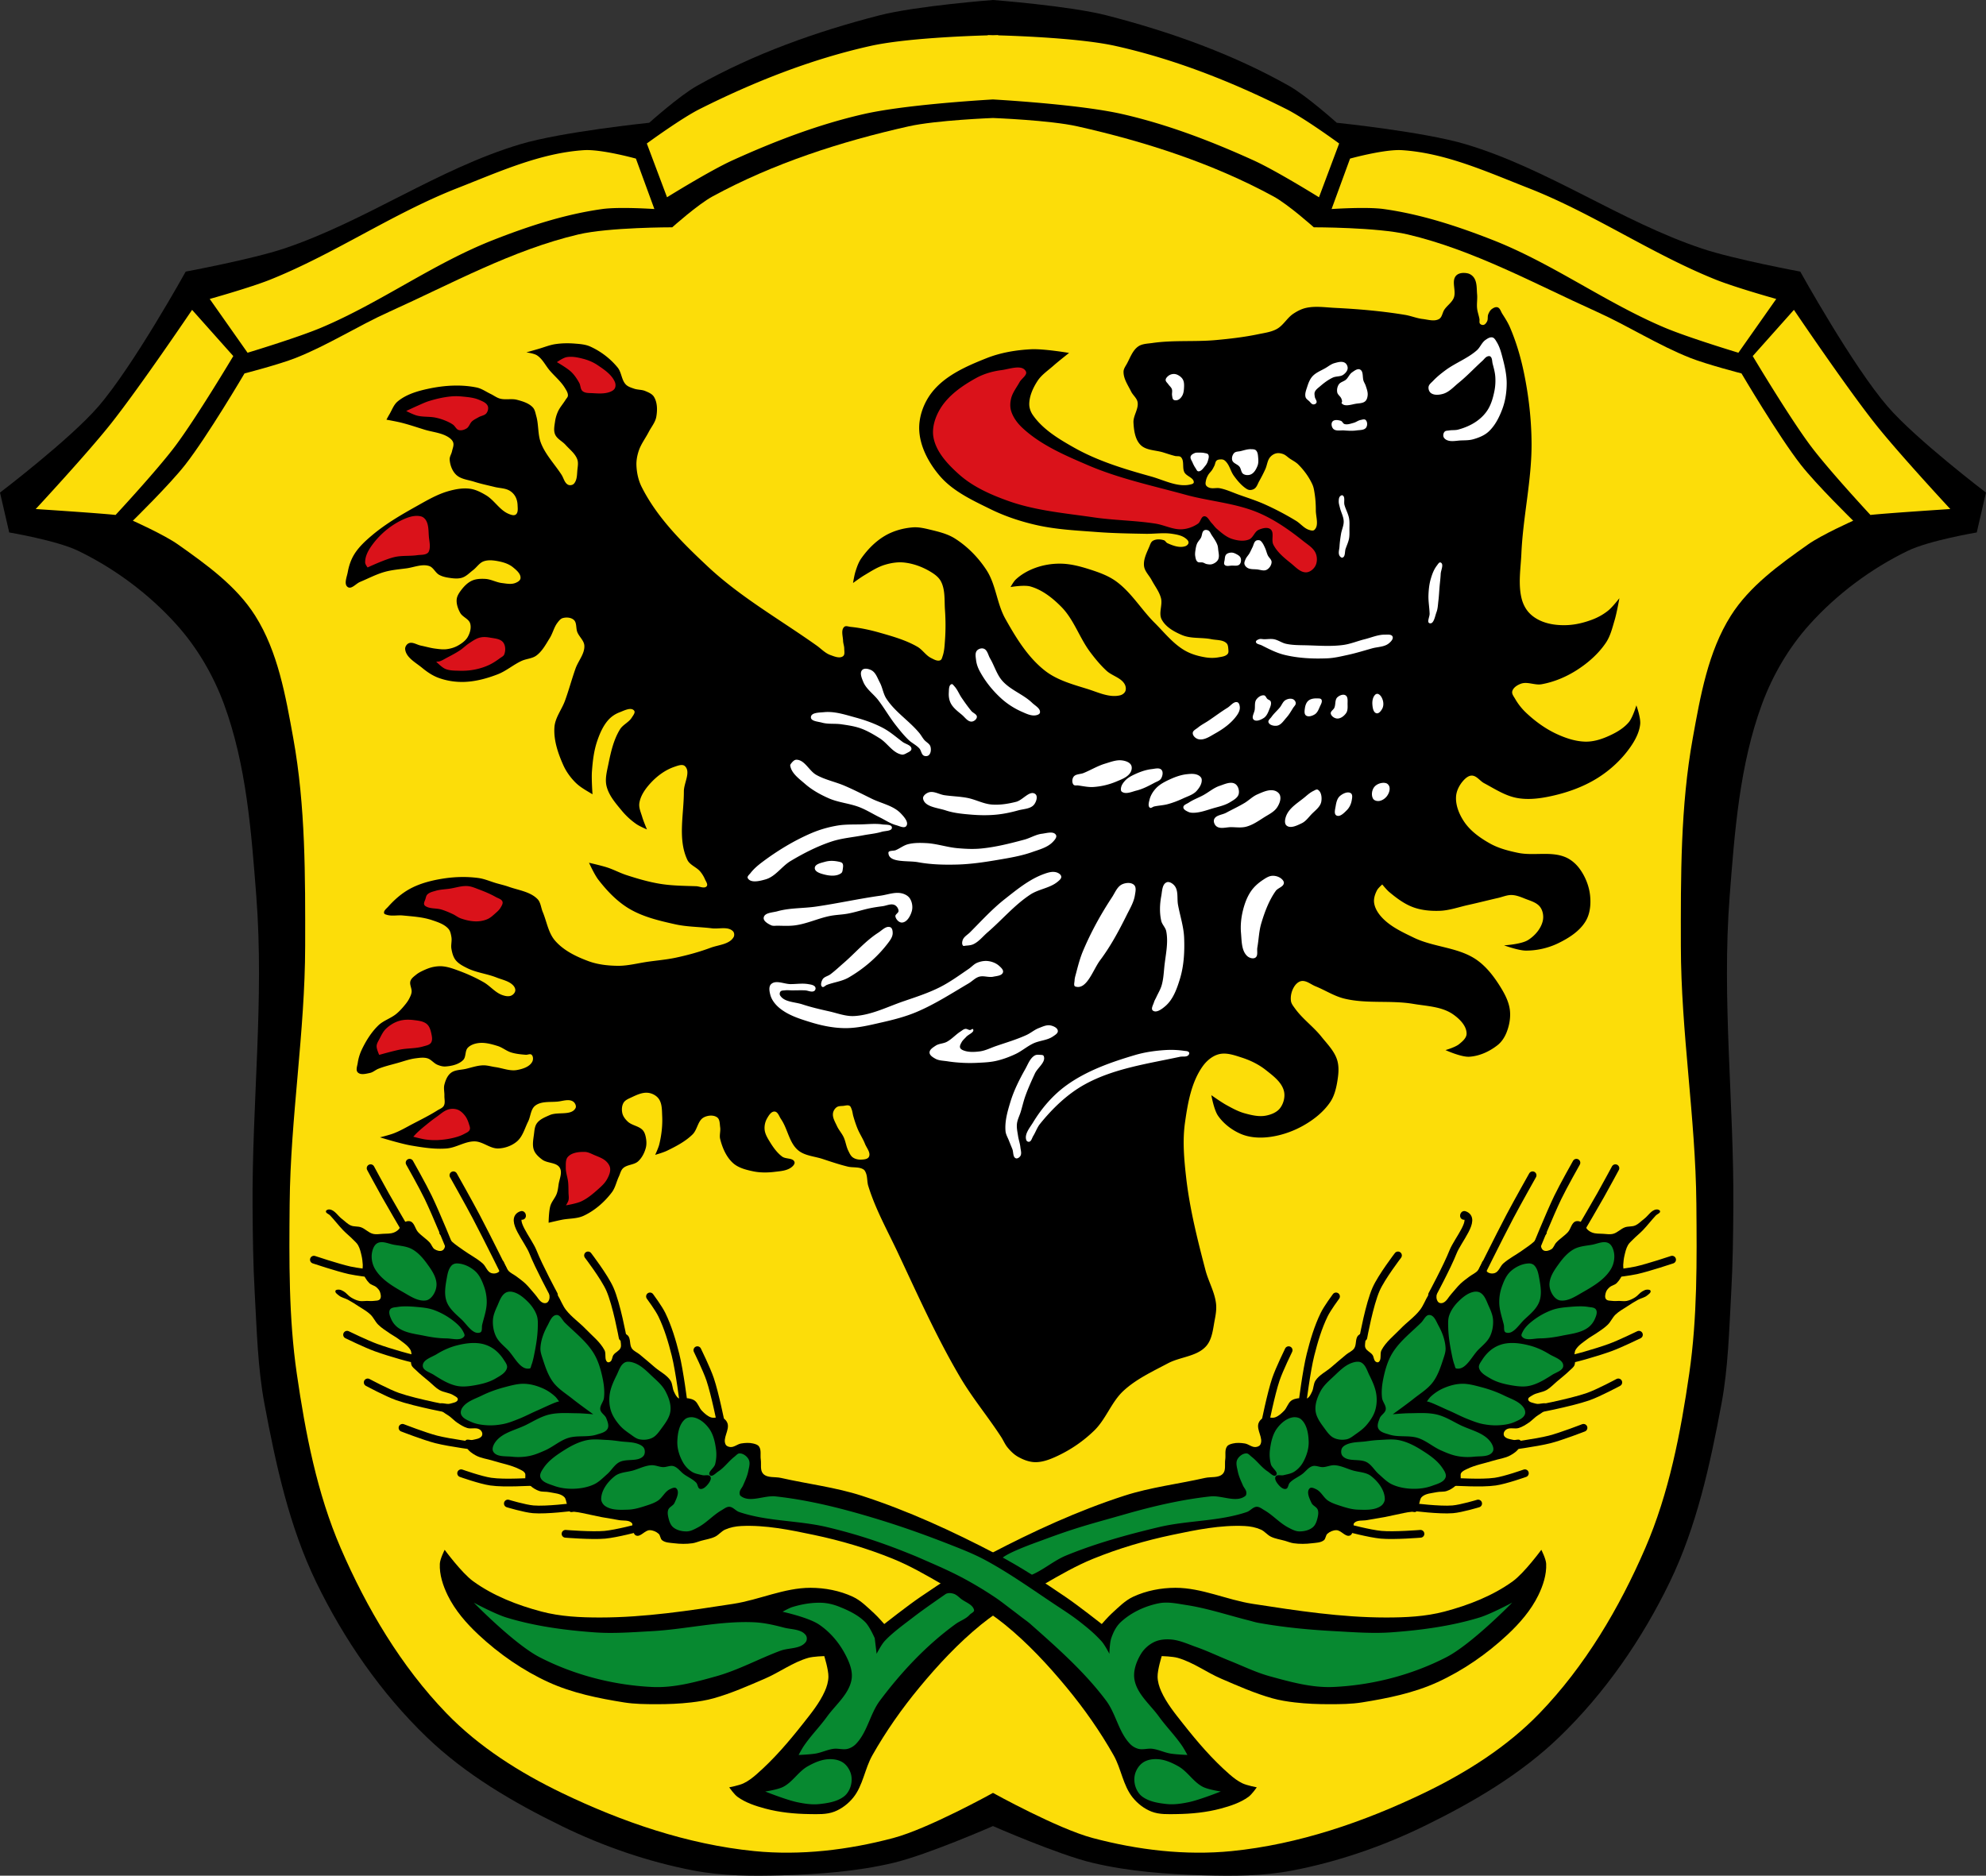 <svg xmlns="http://www.w3.org/2000/svg" viewBox="0 0 1280.72 1209.83"><rect x="0" y="0" width="1280.72" height="1209.83" fill="#333333" stroke="none"/><path d="M640.35 0s-49.39 3.773-73.25 9.906c-40.766 10.478-81.09 24.843-117.75 45.531-11.264 6.357-30.687 23.75-30.687 23.75s-56.24 5.797-83.16 13.844c-53.21 15.907-99.74 49.683-152.41 67.31-20.565 6.884-63.34 14.844-63.34 14.844s-33.771 60.938-56.41 87.09c-18.36 21.22-63.34 55.44-63.34 55.44l5.938 25.719s30.71 5.163 44.531 11.875c23.742 11.529 45.695 27.907 63.34 47.531 13.355 14.851 23.801 32.721 30.688 51.47 14.418 39.25 17.554 82.03 20.781 123.72 5.159 66.65-2.848 133.65-2.406 200.5.123 18.611.355 37.26 1.406 55.844 1.343 23.746 1.875 47.684 6.25 71.06 7.34 39.23 15.959 79.08 33.34 115 17.826 36.835 41.79 71.57 71.25 99.97 25.03 24.13 55.845 42.16 87.09 57.41 26.91 13.13 55.718 23.05 85.12 28.688 18.752 3.594 38.13 3.618 57.22 3.063 23.962-.697 48.14-2.473 71.47-8 22.244-5.271 64.31-23.75 64.31-23.75s42.1 18.479 64.34 23.75c23.326 5.527 47.51 7.303 71.47 8 19.09.555 38.435.531 57.19-3.063 29.407-5.636 58.22-15.556 85.12-28.688 31.25-15.249 62.06-33.27 87.09-57.41 29.46-28.402 53.42-63.13 71.25-99.97 17.384-35.923 26-75.77 33.34-115 4.375-23.379 4.907-47.32 6.25-71.06 1.051-18.581 1.283-37.23 1.406-55.844.442-66.846-7.534-133.85-2.375-200.5 3.227-41.693 6.363-84.47 20.781-123.72 6.886-18.748 17.332-36.618 30.688-51.47 17.649-19.624 39.602-36 63.34-47.531 13.822-6.712 44.531-11.875 44.531-11.875l5.938-25.719s-44.984-34.22-63.34-55.44c-22.636-26.16-56.41-87.09-56.41-87.09s-42.779-7.96-63.34-14.844c-52.667-17.63-99.22-51.41-152.44-67.31-26.918-8.05-83.12-13.844-83.12-13.844s-19.424-17.393-30.688-23.75c-36.656-20.689-77.02-35.05-117.78-45.531C689.712 3.773 640.322 0 640.322 0"/><g fill="#fcdd09"><path d="M637 22.611v.188c-14.375.423-53.753 1.948-75.69 6.844-38.16 8.519-75.09 23.11-110.03 40.656-12.137 6.096-34.16 22.25-34.16 22.25l13.03 34.688s27.548-17.15 42.28-23.844c27.21-12.359 55.42-23.17 84.56-29.813 24.956-5.689 70.37-8.671 83.34-9.438 12.92.763 58.43 3.743 83.41 9.438 29.14 6.643 57.35 17.454 84.56 29.813 14.734 6.691 42.28 23.844 42.28 23.844l13-34.688s-22.02-16.15-34.16-22.25c-34.945-17.55-71.867-32.14-110.03-40.656-21.934-4.896-61.31-6.421-75.69-6.844v-.188s-2.487.073-3.375.094c-.873-.021-3.344-.094-3.344-.094m-258.28 74.19a31.773 31.773 0 0 0-2.25.063c-28.24 1.86-54.962 14.09-81.31 24.406-41.765 16.346-79.26 42.38-120.87 59.09-12.674 5.09-39.03 12.469-39.03 12.469l24.406 34.688s32.21-9.708 47.688-16.25c38.11-16.11 72.08-41.28 110.59-56.41 22.731-8.931 46.28-16.656 70.47-20.03 11.1-1.548 33.594 0 33.594 0l-11.906-32.531s-19.597-5.437-31.375-5.5m523.28 0c-11.778.063-31.375 5.5-31.375 5.5l-11.906 32.531s22.498-1.548 33.594 0c24.19 3.375 47.738 11.1 70.47 20.03 38.509 15.13 72.49 40.29 110.59 56.41 15.473 6.542 47.688 16.25 47.688 16.25l24.406-34.688s-26.358-7.379-39.03-12.469c-41.619-16.716-79.11-42.748-120.87-59.09-26.351-10.313-53.08-22.546-81.31-24.406a31.773 31.773 0 0 0-2.25-.063m-778.12 103.06s-33.828 50.08-52.594 73.72c-15.12 19.05-48.25 54.75-48.25 54.75s40.26 2.604 51.5 3.813c0 0 26.745-28.786 38.5-44.47 13.797-18.409 37.41-58 37.41-58l-26.562-29.813m1032.97 0-26.563 29.813s23.609 39.591 37.41 58c11.754 15.683 38.5 44.47 38.5 44.47 11.242-1.209 51.5-3.813 51.5-3.813s-33.13-35.698-48.25-54.75c-18.766-23.641-52.594-73.72-52.594-73.72"/><path d="M640.35 76.11s-36.597 1.384-54.37 5.375c-43.665 9.803-87.12 23.806-126.44 45.19-9.603 5.223-26.03 19.938-26.03 19.938s-40.839-.057-60.53 4.594c-42.695 10.08-81.82 31.791-121.81 49.813-20.514 9.243-39.603 21.611-60.53 29.875-10.671 4.214-32.969 9.969-32.969 9.969s-23.828 40.506-38.28 58.969c-10.135 12.947-33.719 36.03-33.719 36.03s20.14 8.986 29.09 15.313c18.453 13.03 37.749 26.868 49.813 45.969 14.709 23.29 19.62 51.802 24.531 78.906 7.988 44.08 7.75 89.39 7.687 134.19-.077 55.49-9.497 110.67-10 166.16-.332 36.551-.661 73.39 4.594 109.56 5.565 38.31 12.982 77.09 28.344 112.62 16.727 38.692 38.907 76.18 68.19 106.5 20.914 21.658 47.22 38.27 74.34 51.34 38.938 18.766 81.09 33.22 124.09 37.531 29.862 2.996 60.65-.711 89.66-8.406 22.759-6.04 64.34-29.12 64.34-29.12s41.616 23.09 64.38 29.12c29.01 7.695 59.763 11.402 89.62 8.406 43.01-4.315 85.19-18.765 124.12-37.531 27.12-13.07 53.4-29.686 74.31-51.34 29.28-30.32 51.46-67.808 68.19-106.5 15.362-35.535 22.81-74.31 28.375-112.62 5.255-36.17 4.925-73.01 4.594-109.56-.503-55.48-9.923-110.67-10-166.16-.062-44.801-.3-90.1 7.688-134.19 4.911-27.1 9.823-55.617 24.531-78.906 12.06-19.1 31.33-32.935 49.781-45.969 8.958-6.327 29.13-15.313 29.13-15.313s-23.583-23.08-33.719-36.03c-14.453-18.463-38.31-58.969-38.31-58.969s-22.267-5.755-32.938-9.969c-20.928-8.264-40.02-20.632-60.53-29.875-39.997-18.02-79.12-39.729-121.81-49.813-19.692-4.651-60.53-4.594-60.53-4.594s-16.428-14.715-26.03-19.938c-39.31-21.382-82.77-35.38-126.44-45.19-17.778-3.991-54.41-5.375-54.41-5.375"/></g><path d="M286.75 999.62s10.989 14.953 18.388 20.304c13.02 9.414 28.526 15.422 44.05 19.537 12.282 3.255 25.22 3.841 37.925 3.831 28.754-.024 57.4-4.413 85.81-8.811 16.755-2.593 32.846-10.372 49.801-10.343 9.266.016 18.794 1.845 27.2 5.746 5.282 2.452 9.481 6.81 13.791 10.726 2.34 2.126 6.512 6.896 6.512 6.896s15.07-11.841 22.985-17.239c14.636-9.986 29.501-19.758 45.2-27.965 27.878-14.57 56.651-27.853 86.58-37.542 16.919-5.478 34.757-7.557 52.1-11.493 3.836-.871 8.802.188 11.493-2.682 2.125-2.266 1.067-6.122 1.532-9.194.425-2.803-.501-6.122 1.149-8.428.831-1.161 2.441-1.587 3.831-1.915 2.486-.587 5.141-.409 7.662 0 2.392.388 4.479 2.47 6.896 2.299 1.139-.081 2.505-.537 3.065-1.532 2.26-4.02-2.608-9.415-1.149-13.791.486-1.459 1.678-2.783 3.065-3.448 2.306-1.105 5.252.473 7.662-.383 2.238-.795 4.082-2.519 5.746-4.214 1.862-1.896 2.486-4.899 4.597-6.512 1.188-.907 2.742-1.273 4.214-1.532 2.01-.354 4.309.927 6.129 0 1.548-.788 2.282-2.663 3.065-4.214 1.146-2.271.889-5.161 2.299-7.279 2.41-3.621 6.64-5.619 9.96-8.428 3.32-2.809 6.576-5.697 9.96-8.428 1.63-1.315 3.778-2.116 4.98-3.831 1.693-2.414.554-6.387 2.682-8.428 1.051-1.01 3.01-1.974 4.214-1.149 1.057.727.319 2.549.383 3.831.089 1.786-.684 3.712 0 5.363.829 2 3.363 2.816 4.597 4.597.879 1.268.707 3.255 1.915 4.214.51.405 1.365.731 1.915.383 2.224-1.408.686-5.334 1.915-7.662 2.872-5.439 8-9.349 12.259-13.791 4.06-4.24 9.06-7.606 12.642-12.259 2.231-2.9 3.426-6.473 5.363-9.577 1.069-1.713 1.474-4.554 3.448-4.98.728-.157 1.549.501 1.915 1.149.44.778 0 1.788 0 2.682 0 1.277-.37 2.609 0 3.831.267.881.72 1.864 1.532 2.299.788.422 1.862.357 2.682 0 2.236-.975 3.34-3.558 4.98-5.363 2.068-2.276 3.899-4.778 6.129-6.896 1.779-1.689 3.79-3.117 5.746-4.597 1.752-1.325 3.9-2.192 5.363-3.831.876-.981 1.2-2.345 1.915-3.448.695-1.071 1.045-3.31 2.299-3.065 2.462.481.051 5.6 1.915 7.279 1.248 1.124 3.402 1.342 4.98.766 2.551-.93 3.335-4.325 5.363-6.129 3.705-3.296 8.231-5.535 12.259-8.428 2.593-1.862 5.312-3.585 7.662-5.746 2.263-2.082 3.089-6.43 6.129-6.896.736-.113 1.772.419 1.915 1.149.245 1.253-1.706 1.934-2.299 3.065-.75 1.431-1.647 2.986-1.532 4.597.101 1.424.647 3.175 1.915 3.831 1.492.771 3.546.108 4.98-.766 1.483-.904 1.902-2.924 3.065-4.214 2.3-2.553 5.366-4.339 7.662-6.896 1.894-2.11 2.282-6.03 4.98-6.896 1.922-.619 4.221.593 5.746 1.915.863.748.776 2.208 1.532 3.065.914 1.035 2.15 1.826 3.448 2.299 2.173.792 4.586.638 6.896.766 2.167.12 4.41.54 6.512 0 2.823-.725 4.913-3.245 7.662-4.214 2.079-.733 4.485-.283 6.512-1.149 2.184-.933 3.844-2.792 5.746-4.214 2.7-2.02 4.688-5.814 8.04-6.129.853-.08 2.161.304 2.299 1.149.202 1.248-1.817 1.76-2.682 2.682-2.91 3.101-5.472 6.52-8.428 9.577-2.072 2.143-4.435 3.992-6.512 6.129-1.072 1.103-2.295 2.117-3.065 3.448-1.213 2.098-1.753 4.535-2.299 6.896-.435 1.883-.638 3.818-.766 5.746-.101 1.529.397 3.117 0 4.597-.727 2.708-2.235 5.293-4.214 7.279-1.252 1.256-3.272 1.502-4.597 2.682-.954.849-1.895 1.853-2.299 3.065-.485 1.454-.93 3.379 0 4.597.884 1.157 2.771.956 4.214 1.149 1.392.186 2.809 0 4.214 0 1.66 0 3.354.334 4.98 0 1.905-.391 3.705-1.282 5.363-2.299 1.701-1.042 2.873-2.828 4.597-3.831.943-.548 1.974-1.129 3.065-1.149.807-.015 2.058-.005 2.299.766.381 1.219-1.307 2.26-2.299 3.065-1.641 1.332-3.884 1.682-5.746 2.682-2.373 1.274-4.642 2.739-6.896 4.214-2.608 1.707-5.411 3.206-7.662 5.363-1.973 1.891-3.039 4.589-4.98 6.512-2.268 2.247-5.04 3.924-7.662 5.746-1.745 1.213-3.674 2.158-5.363 3.448-2.731 2.085-5.842 3.981-7.662 6.896-.492.789-.637 1.761-.766 2.682-.337 2.403.862 5.01 0 7.279-.546 1.437-1.97 2.368-3.065 3.448-2.643 2.606-5.59 4.885-8.428 7.279-2.15 1.813-4.077 3.957-6.512 5.363-2.834 1.637-6.442 1.676-9.194 3.448-1.063.684-2.865 1.431-2.682 2.682.274 1.865 3.177 2.13 4.98 2.682 2.454.751 6.472-1.508 7.662.766.609 1.165-1.046 2.462-1.915 3.448-1.571 1.782-3.875 2.751-5.746 4.214-1.571 1.229-2.94 2.72-4.597 3.831-2.04 1.368-4.161 2.738-6.512 3.448-2.457.742-5.394-.437-7.662.766-.881.467-1.654 1.336-1.915 2.299-.203.75-.104 1.693.383 2.299 1.294 1.607 3.738 1.825 5.746 2.299 1.497.353 3.653-.83 4.597.383.954 1.226-.007 3.242-.766 4.597-1.239 2.211-3.531 3.748-5.746 4.98-3.389 1.884-7.41 2.285-11.11 3.448-5.625 1.768-11.571 2.749-16.856 5.363-1.397.691-3.043 1.337-3.831 2.682-.649 1.107.074 2.632-.383 3.831-.619 1.623-1.784 3.041-3.065 4.214-1.648 1.508-3.632 2.727-5.746 3.448-2.069.706-4.376.303-6.512.766-3.276.71-7.14.764-9.577 3.065-1.293 1.221-1.254 3.329-1.915 4.98-.617 1.541-.534 3.676-1.915 4.597-.744.496-1.791-.082-2.682 0-3.492.321-6.904 1.235-10.343 1.915-2.432.481-4.843 1.066-7.279 1.532-3.691.706-7.424 1.18-11.11 1.915-2.825.564-6.494-.22-8.428 1.915-.691.763-.1 2.075-.383 3.065-.502 1.758-.602 4.297-2.299 4.98-2.926 1.178-5.657-3.46-8.811-3.448-2.063.008-4.203.929-5.746 2.299-1.197 1.062-1.033 3.235-2.299 4.214-2.083 1.61-5.05 1.594-7.662 1.915-3.929.484-7.955.549-11.876 0-1.841-.258-3.577-1.017-5.363-1.532-3.067-.885-6.318-1.295-9.194-2.682-2.394-1.154-4.083-3.522-6.512-4.597-3.23-1.429-6.816-2.128-10.343-2.299-15.747-.763-31.52 2.498-46.947 5.746-17.289 3.641-34.37 8.678-50.74 15.323-11.06 4.49-21.462 10.498-31.796 16.473-13.922 8.05-28.13 15.905-40.607 26.05-14.713 11.963-27.757 25.994-39.841 40.607-11.286 13.649-21.545 28.26-30.26 43.672-4.896 8.656-6.04 19.44-12.259 27.2-3.179 3.965-7.467 7.298-12.204 9.138-5.04 1.957-10.737 1.659-16.14 1.589-9.576-.125-19.261-1.075-28.51-3.558-6.238-1.675-12.61-3.767-17.843-7.552-2.2-1.591-5.363-6.129-5.363-6.129s6.314-1.218 9.193-2.573c3.095-1.457 5.852-3.605 8.429-5.855 11.1-9.688 20.763-20.991 29.881-32.562 5.239-6.649 10.734-13.336 14.174-21.07 1.284-2.886 2.223-6.04 2.299-9.194.108-4.557-2.682-13.408-2.682-13.408s-7.01.194-10.343 1.149c-9.938 2.846-18.471 9.318-27.965 13.408-10.803 4.653-21.623 9.456-32.945 12.642-4.75 1.336-9.657 2.108-14.557 2.682-7.493.877-15.06 1.167-22.602 1.149-6.906-.016-13.867-.059-20.687-1.149-16.578-2.65-33.383-6.05-48.652-13.02-16.557-7.567-31.9-18.22-45.2-30.647-7.862-7.343-15.168-15.749-19.887-25.417-3.066-6.28-5.383-13.362-5.072-20.344.142-3.179 3.124-9.02 3.124-9.02"/><path d="M1034.71 801.2c-2.626-.064-5.511 1.23-8.156 1.688-3.917.677-8.113.924-11.594 2.844-3.853 2.125-6.915 5.628-9.5 9.188-2.782 3.831-5.818 8.03-6.219 12.75-.231 2.719.733 5.65 2.313 7.875 1.087 1.531 2.702 2.996 4.563 3.25 5.063.691 9.967-2.688 14.406-5.219 6.871-3.918 14.316-8.255 18.344-15.06 1.809-3.058 2.569-6.966 1.969-10.469-.405-2.362-1.46-5.161-3.594-6.25-.797-.407-1.656-.572-2.531-.594m-48.563 13.719c-4.256.03-8.581 2.1-11.781 4.906-2.942 2.579-4.568 6.469-5.875 10.156a29.317 29.317 0 0 0-1.656 10.469c.123 4.793 1.828 9.398 2.938 14.06.392 1.648-.28 4.358 1.313 4.938 4.638 1.687 8.499-5.183 12.12-8.531 3.644-3.366 7.818-6.802 9.5-11.469 1.628-4.518.847-9.679 0-14.406-.554-3.093-1.088-6.593-3.281-8.844-.82-.842-2.106-1.29-3.281-1.281m-34.22 18.19a7.502 7.502 0 0 0-1.813.188c-3.661.802-6.822 3.41-9.5 6.03-2.592 2.537-4.844 5.635-6.03 9.06-.896 2.588-.738 5.45-.656 8.188.187 6.237 1.319 12.423 2.594 18.531.381 1.826.828 3.666 1.5 5.406.289.749.307 1.996 1.094 2.156 6.193 1.263 9.941-7.87 14.438-12.313 2.645-2.613 5.698-5.057 7.313-8.406 1.555-3.224 2.181-6.989 1.969-10.563-.187-3.154-1.507-6.154-2.813-9.03-1.359-2.997-2.43-6.61-5.188-8.406-.836-.544-1.867-.816-2.906-.844m66.19 9.5c-2.057.041-4.116.196-6.156.375-3.707.325-7.469.672-10.969 1.938-4.903 1.773-9.57 4.465-13.594 7.781-2.123 1.75-4.182 3.786-5.406 6.25-.458.921-1.227 2.165-.625 3 2.283 3.167 7.721 1.332 11.625 1.313 4.777-.024 9.571-.756 14.25-1.719 5.501-1.132 11.444-1.694 16.16-4.75 2.138-1.387 3.926-3.487 4.969-5.813.86-1.92 1.942-4.487.844-6.281-.914-1.492-3.212-1.427-4.938-1.719-2.02-.341-4.099-.416-6.156-.375m-96.69 5.563c-2.147.253-3.34 3.33-4.969 4.938-6.404 6.319-13.818 11.961-18.531 19.625-3 4.879-4.637 10.582-5.813 16.188-.872 4.159-1.377 8.499-.875 12.719.311 2.618 2.77 4.925 2.375 7.531-.341 2.247-3.06 3.473-3.875 5.594-.806 2.096-1.895 4.687-.875 6.688 1.227 2.406 4.551 3.056 7.125 3.875 5.86 1.866 12.446.311 18.313 2.156 5.367 1.688 9.73 5.725 14.875 8 3.346 1.48 6.782 2.966 10.375 3.656a36.73 36.73 0 0 0 10.969.438c4.14-.463 9.952.323 12.09-3.25 1.138-1.899-.194-4.705-1.531-6.469-4.508-5.945-12.916-7.453-19.594-10.781-4.865-2.424-9.589-5.422-14.875-6.688-5.877-1.407-12.08-.889-18.12-.844-3.456.026-10.344.656-10.344.656s9.04-6.471 13.375-9.938c4.296-3.438 9.21-6.37 12.5-10.781 3.249-4.357 5-9.708 6.688-14.875.752-2.304 1.615-4.672 1.5-7.094-.239-5.04-2.102-10.02-4.531-14.438-1.448-2.637-2.81-6.717-5.813-6.906-.152 0-.294-.017-.438 0m53.688 18.06a28.207 28.207 0 0 0-3.688.25 20.716 20.716 0 0 0-8.594 3.25c-2.878 1.914-5.276 4.611-7.125 7.531-.949 1.499-2.327 3.237-1.938 4.969.737 3.273 4.42 5.174 7.313 6.875 4.29 2.523 9.34 3.72 14.25 4.531 3.616.598 7.389 1 10.969.219 5.305-1.165 10.111-4.169 14.688-7.094 2.581-1.65 7.08-2.78 7.094-5.844.018-3.928-5.717-5.472-9.06-7.531-4-2.463-8.352-4.438-12.906-5.594-3.566-.905-7.308-1.575-11-1.563m-99.72 12.09c-1.339.021-2.747.416-3.969.875-4.561 1.712-8.09 5.529-11.656 8.844-3.02 2.805-6.26 5.636-8.188 9.281-2.045 3.867-3.719 8.373-3.219 12.719.5 4.342 3.45 8.098 6.03 11.625 1.621 2.214 3.336 4.631 5.813 5.813 2.478 1.182 5.501 1.44 8.188.875 2.268-.477 4.13-2.113 6.03-3.438 2.385-1.662 4.796-3.417 6.688-5.625 2.349-2.742 4.48-5.815 5.594-9.25 1.067-3.292 1.322-6.943.875-10.375-.581-4.462-2.526-8.659-4.531-12.688-1.457-2.926-2.446-6.768-5.375-8.219-.702-.348-1.478-.45-2.281-.438m68.41 14.219a23.195 23.195 0 0 0-1.688.031c-4 .183-7.966 1.362-11.625 3-2.838 1.27-5.49 3.087-7.781 5.188-1.017.933-2.563 3.219-2.563 3.219 1.94 0 9.514 3.813 14.219 5.844 3.986 1.72 7.803 3.788 11.844 5.375 3.173 1.246 6.379 2.57 9.719 3.25 3.532.719 7.185 1.078 10.781.844 3.446-.224 6.974-.745 10.125-2.156 2.44-1.093 5.441-2.282 6.469-4.75.559-1.342.14-3.066-.656-4.281-2.741-4.186-8.226-5.795-12.719-8-4.674-2.293-9.622-4.05-14.656-5.375-3.758-.989-7.592-2.073-11.469-2.188m-109.03 21.563a7.744 7.744 0 0 0-1.5.156c-3.918.826-7.376 3.806-9.75 7.03-2.858 3.882-3.944 8.938-4.563 13.719a24.976 24.976 0 0 0 .594 9.438c.654 2.507 5.15 5.174 3.344 7.03-1.396 1.435-3.793-1.343-5.469-2.438-3.914-2.557-6.661-6.628-10.375-9.469-1.052-.805-2.02-2.147-3.344-2.125-2.339.039-4.763 1.878-5.813 3.969-1.141 2.272-.182 5.131.313 7.625.631 3.185 2.057 6.144 3.344 9.125.63 1.46 1.983 2.7 2.156 4.281.091.833.032 1.917-.625 2.438-5.896 4.668-15.09-.507-22.563.313-18.365 2.01-36.486 6.207-54.25 11.281-23.834 6.809-31.21 8.421-54.44 17.08-3.767 1.404-25.506 8.948-26.656 12.8-.791 2.649 2.861 4.794 4.875 6.688 1.931 1.815 4.175 3.54 6.719 4.281 1.268.369 2.655.315 3.938 0 9.799-2.407 17.508-10.201 26.844-14.03 19.271-7.907 39.487-13.457 59.75-18.281 18.657-4.442 38.553-3.6 56.719-9.75 2.282-.773 3.967-3.291 6.375-3.375 1.774-.062 3.335 1.274 4.875 2.156 5.556 3.182 9.887 8.287 15.563 11.25 2.194 1.145 4.526 2.427 7 2.469 3.085.052 6.511-.73 8.844-2.75 1.787-1.547 2.542-4.101 3.063-6.406.358-1.586.594-3.362 0-4.875-.71-1.807-3.145-2.523-3.969-4.281-1.348-2.876-3.48-7.207-1.219-9.438 1.023-1.01 2.989-.036 4.281.594 3.166 1.543 4.663 5.36 7.594 7.313 2.121 1.413 4.609 2.271 7.03 3.063 3.96 1.294 8.02 2.626 12.188 2.75 5.04.15 10.835.499 14.938-2.438 1.405-1.01 2.484-2.867 2.438-4.594-.152-5.697-4.352-11.12-8.844-14.625-3.268-2.552-7.902-2.47-11.875-3.656-3.852-1.15-7.581-3.096-11.594-3.344-2.568-.158-5.05 1.131-7.625 1.219-2.244.076-4.532-1.253-6.688-.625-2.712.791-4.439 3.519-6.719 5.188-2.593 1.898-5.727 3.167-7.938 5.5-1.067 1.126-.932 3.594-2.438 3.969-1.945.484-3.941-1.493-5.188-3.063-1.059-1.334-2.385-3.42-1.5-4.875.912-1.499 3.453-.487 5.156-.906 2.278-.561 4.73-.911 6.719-2.156 2.376-1.488 4.405-3.651 5.781-6.094 2.275-4.04 3.8-8.774 3.656-13.406-.156-5.04-1.099-10.998-4.875-14.344-1.108-.981-2.727-1.396-4.281-1.375m61.25 14.344c-2.241.042-4.493.245-6.719.344-2.743.122-5.469.46-8.188.844-4.48.632-9.363.284-13.375 2.375-1.081.564-2.177 1.437-2.563 2.594-.482 1.446-.39 3.394.625 4.531 3.611 4.04 11.05 1.4 15.75 4.094 3.087 1.767 4.863 5.18 7.531 7.531 2.728 2.404 5.329 5.151 8.625 6.688 3.998 1.864 8.528 2.67 12.938 2.813 4.357.141 8.848-.427 12.938-1.938 3.18-1.174 7.494-2.211 8.625-5.406.735-2.078-.916-4.428-2.156-6.25-3.299-4.845-8.42-8.276-13.375-11.406-4.324-2.732-9.01-5.144-14-6.25-2.175-.482-4.415-.604-6.656-.563m-284.12 99.09c-.624.038-1.781.437-1.781.437s-13.648 9.352-20.2 14.393c-6.667 5.128-14.347 10.615-19.423 16.11-2.2 2.382-5.188 8.219-5.188 8.219l-1.219-10.06s-3.26-7.509-6.094-10.344c-4.669-4.673-10.918-7.639-17.06-10.06-3.486-1.374-7.255-2.298-11-2.437-6.362-.237-12.782.872-18.875 2.719-2.262.686-6.406 3.063-6.406 3.063s16.584 3.597 23.469 8.219c6.993 4.694 12.789 11.474 16.75 18.906 2.666 5 5.208 10.876 4.281 16.469-1.571 9.481-10.217 16.302-15.844 24.09-4.702 6.51-10.424 12.233-14.938 18.875-1.254 1.845-3.375 5.813-3.375 5.813s7.382-.285 11-.906c3.935-.677 7.603-2.55 11.563-3.063 3.02-.391 6.215.801 9.156 0a11.682 11.682 0 0 0 5.188-3.062c7.461-7.655 9.125-19.475 15.531-28.03 13.868-18.522 30.05-35.788 48.781-49.37 3.127-2.268 6.532-3.159 9.128-6.02.951-1.048 3.127-1.766 2.778-3.138-.888-3.493-5.389-4.808-8.25-7-1.566-1.2-2.991-2.79-4.875-3.375-.97-.301-2.054-.5-3.094-.437m-306.37 6.156s26.16 26.835 42.531 35.25c22.315 11.467 47.719 18.02 72.78 19.16 13.841.629 27.657-3.173 41-6.906 14.295-3.999 27.468-11.277 41.37-16.469 5.448-2.034 13.1-1.01 16.469-5.75.813-1.145.812-3.073 0-4.219-2.895-4.086-9.345-3.692-14.188-4.969-6.273-1.656-12.676-3.14-19.16-3.438-22.15-1.015-44.11 4.561-66.25 5.75-12.244.658-24.552 1.648-36.781.75-19.12-1.402-38.39-3.954-56.719-9.562-7.377-2.258-21.06-9.594-21.06-9.594m229.91 100.94c-.402 0-.824 0-1.219.031-4.728.261-9.285 2.293-13.406 4.625-5.96 3.371-9.664 10.08-15.75 13.219-3.544 1.827-11.594 3-11.594 3s13.671 5.47 20.844 6.938c4.628.947 9.43 1.67 14.12 1.156 5.46-.596 11.362-1.541 15.75-4.844 2.138-1.609 3.641-4.155 4.406-6.719.794-2.663.864-5.703 0-8.344-.893-2.729-2.692-5.365-5.094-6.938-2.316-1.516-5.249-2.118-8.06-2.125" fill="#078930"/><g fill="none" stroke="#000" stroke-linecap="round" stroke-width="5"><g stroke-linejoin="round"><path d="M815.73 918.47s3.884-19.434 7.05-28.795c2.193-6.481 8.227-18.805 8.227-18.805M839.82 905.54s2.669-21.335 5.289-31.733c2.225-8.83 4.834-17.667 8.815-25.857 2.043-4.202 7.639-11.753 7.639-11.753M879.19 862.64s3.88-21.327 8.227-31.15c3.498-7.899 14.1-21.743 14.1-21.743"/></g><path d="M923.51 835.15s9.75-18.09 13.505-27.633c3.049-7.746 15.204-21.365 7.272-23.893-.209-.067-.208.623-.208.623M953.01 825.59s13.605-27.552 20.777-41.14c4.688-8.881 14.544-26.386 14.544-26.386M990 806.27s9.208-22.799 14.544-33.866c3.687-7.648 12.05-22.439 12.05-22.439M1020.75 790.68s7.697-13.11 11.427-19.738c3.255-5.779 9.557-17.452 9.557-17.452M1041.52 821.43s9.201-1.07 13.713-2.078c7.827-1.748 23.06-6.856 23.06-6.856M972.34 933s18.16-2.321 27.01-4.571c7.45-1.894 21.815-7.48 21.815-7.48M987.71 909.53s24.745-4.57 36.567-8.726c6.722-2.363 19.322-9.142 19.322-9.142M1010.15 877.11c3.532-.208 18.912-4.598 28.05-7.895 6.416-2.315 18.699-8.311 18.699-8.311M868.66 985.36s14.556 3.897 22.02 4.571c8.417.76 25.347-.623 25.347-.623M911.46 972.06s16.914 2.159 25.347 1.454c5.592-.467 16.414-3.74 16.414-3.74M935.77 955.86c3.324-.208 19.07 1.129 28.464-.208 6.555-.933 19.11-5.402 19.11-5.402"/></g><path d="M993.97 999.62s-10.989 14.953-18.388 20.304c-13.02 9.414-28.527 15.422-44.05 19.537-12.282 3.255-25.22 3.841-37.925 3.831-28.754-.024-57.4-4.413-85.81-8.811-16.755-2.593-32.846-10.372-49.801-10.343-9.266.016-18.794 1.845-27.2 5.746-5.282 2.452-9.481 6.81-13.791 10.726-2.34 2.126-6.512 6.896-6.512 6.896s-15.07-11.841-22.985-17.239c-14.636-9.986-29.501-19.758-45.2-27.965-27.878-14.57-56.651-27.853-86.58-37.542-16.919-5.478-34.757-7.557-52.1-11.493-3.836-.871-8.802.188-11.493-2.682-2.125-2.266-1.067-6.122-1.532-9.194-.425-2.803.501-6.122-1.149-8.428-.831-1.161-2.441-1.587-3.831-1.915-2.486-.587-5.141-.409-7.662 0-2.392.388-4.479 2.47-6.896 2.299-1.139-.081-2.505-.537-3.065-1.532-2.26-4.02 2.608-9.415 1.149-13.791-.486-1.459-1.678-2.783-3.065-3.448-2.306-1.105-5.252.473-7.662-.383-2.238-.795-4.082-2.519-5.746-4.214-1.862-1.896-2.486-4.899-4.597-6.512-1.188-.907-2.742-1.273-4.214-1.532-2.01-.354-4.309.927-6.129 0-1.548-.788-2.282-2.663-3.065-4.214-1.146-2.271-.889-5.161-2.299-7.279-2.41-3.621-6.64-5.619-9.96-8.428-3.32-2.809-6.576-5.697-9.96-8.428-1.63-1.315-3.778-2.116-4.98-3.831-1.693-2.414-.554-6.387-2.682-8.428-1.051-1.01-3.01-1.974-4.214-1.149-1.057.727-.319 2.549-.383 3.831-.089 1.786.684 3.712 0 5.363-.829 2-3.363 2.816-4.597 4.597-.879 1.268-.707 3.255-1.915 4.214-.51.405-1.365.731-1.915.383-2.224-1.408-.686-5.334-1.915-7.662-2.872-5.439-8-9.349-12.259-13.791-4.06-4.24-9.06-7.606-12.642-12.259-2.231-2.9-3.426-6.473-5.363-9.577-1.069-1.713-1.474-4.554-3.448-4.98-.728-.157-1.549.501-1.915 1.149-.44.778 0 1.788 0 2.682 0 1.277.37 2.609 0 3.831-.267.881-.72 1.864-1.532 2.299-.788.422-1.862.357-2.682 0-2.236-.975-3.34-3.558-4.98-5.363-2.068-2.276-3.899-4.778-6.129-6.896-1.779-1.689-3.79-3.117-5.746-4.597-1.752-1.325-3.9-2.192-5.363-3.831-.876-.981-1.2-2.345-1.915-3.448-.695-1.071-1.045-3.31-2.299-3.065-2.462.481-.051 5.6-1.915 7.279-1.248 1.124-3.402 1.342-4.98.766-2.551-.93-3.335-4.325-5.363-6.129-3.705-3.296-8.231-5.535-12.259-8.428-2.593-1.862-5.312-3.585-7.662-5.746-2.263-2.082-3.089-6.43-6.129-6.896-.736-.113-1.772.419-1.915 1.149-.245 1.253 1.706 1.934 2.299 3.065.75 1.431 1.647 2.986 1.532 4.597-.101 1.424-.647 3.175-1.915 3.831-1.492.771-3.546.108-4.98-.766-1.483-.904-1.902-2.924-3.065-4.214-2.3-2.553-5.366-4.339-7.662-6.896-1.894-2.11-2.282-6.03-4.98-6.896-1.922-.619-4.221.593-5.746 1.915-.863.748-.776 2.208-1.532 3.065-.914 1.035-2.15 1.826-3.448 2.299-2.173.792-4.586.638-6.896.766-2.167.12-4.41.54-6.512 0-2.823-.725-4.913-3.245-7.662-4.214-2.079-.733-4.485-.283-6.512-1.149-2.184-.933-3.844-2.792-5.746-4.214-2.7-2.02-4.688-5.814-8.04-6.129-.853-.08-2.161.304-2.299 1.149-.202 1.248 1.817 1.76 2.682 2.682 2.91 3.101 5.472 6.52 8.428 9.577 2.072 2.143 4.435 3.992 6.512 6.129 1.072 1.103 2.295 2.117 3.065 3.448 1.213 2.098 1.753 4.535 2.299 6.896.435 1.883.638 3.818.766 5.746.101 1.529-.397 3.117 0 4.597.727 2.708 2.235 5.293 4.214 7.279 1.252 1.256 3.272 1.502 4.597 2.682.954.849 1.895 1.853 2.299 3.065.485 1.454.93 3.379 0 4.597-.884 1.157-2.771.956-4.214 1.149-1.392.186-2.809 0-4.214 0-1.66 0-3.354.334-4.98 0-1.905-.391-3.705-1.282-5.363-2.299-1.701-1.042-2.873-2.828-4.597-3.831-.943-.548-1.974-1.129-3.065-1.149-.807-.015-2.058-.005-2.299.766-.381 1.219 1.307 2.26 2.299 3.065 1.641 1.332 3.884 1.682 5.746 2.682 2.373 1.274 4.642 2.739 6.896 4.214 2.608 1.707 5.411 3.206 7.662 5.363 1.973 1.891 3.039 4.589 4.98 6.512 2.268 2.247 5.04 3.924 7.662 5.746 1.745 1.213 3.674 2.158 5.363 3.448 2.731 2.085 5.842 3.981 7.662 6.896.492.789.637 1.761.766 2.682.337 2.403-.862 5.01 0 7.279.546 1.437 1.97 2.368 3.065 3.448 2.643 2.606 5.59 4.885 8.428 7.279 2.15 1.813 4.077 3.957 6.512 5.363 2.834 1.637 6.442 1.676 9.194 3.448 1.063.684 2.865 1.431 2.682 2.682-.274 1.865-3.177 2.13-4.98 2.682-2.454.751-6.472-1.508-7.662.766-.609 1.165 1.046 2.462 1.915 3.448 1.571 1.782 3.875 2.751 5.746 4.214 1.571 1.229 2.94 2.72 4.597 3.831 2.04 1.368 4.161 2.738 6.512 3.448 2.457.742 5.394-.437 7.662.766.881.467 1.654 1.336 1.915 2.299.203.75.104 1.693-.383 2.299-1.294 1.607-3.738 1.825-5.746 2.299-1.497.353-3.653-.83-4.597.383-.954 1.226.007 3.242.766 4.597 1.239 2.211 3.531 3.748 5.746 4.98 3.389 1.884 7.41 2.285 11.11 3.448 5.625 1.768 11.571 2.749 16.856 5.363 1.397.691 3.043 1.337 3.831 2.682.649 1.107-.074 2.632.383 3.831.619 1.623 1.784 3.041 3.065 4.214 1.648 1.508 3.632 2.727 5.746 3.448 2.069.706 4.376.303 6.512.766 3.276.71 7.14.764 9.577 3.065 1.293 1.221 1.254 3.329 1.915 4.98.617 1.541.534 3.676 1.915 4.597.744.496 1.791-.082 2.682 0 3.492.321 6.904 1.235 10.343 1.915 2.432.481 4.843 1.066 7.279 1.532 3.691.706 7.424 1.18 11.11 1.915 2.825.564 6.494-.22 8.428 1.915.691.763.1 2.075.383 3.065.502 1.758.602 4.297 2.299 4.98 2.926 1.178 5.657-3.46 8.811-3.448 2.063.008 4.203.929 5.746 2.299 1.197 1.062 1.033 3.235 2.299 4.214 2.083 1.61 5.05 1.594 7.662 1.915 3.929.484 7.955.549 11.876 0 1.841-.258 3.577-1.017 5.363-1.532 3.067-.885 6.318-1.295 9.194-2.682 2.394-1.154 4.083-3.522 6.512-4.597 3.23-1.429 6.816-2.128 10.343-2.299 15.747-.763 31.52 2.498 46.947 5.746 17.289 3.641 34.37 8.678 50.74 15.323 11.06 4.49 21.462 10.498 31.796 16.473 13.922 8.05 28.13 15.905 40.607 26.05 14.713 11.963 27.757 25.994 39.841 40.607 11.287 13.649 21.545 28.26 30.26 43.672 4.896 8.656 6.04 19.44 12.259 27.2 3.179 3.965 7.467 7.298 12.204 9.138 5.04 1.957 10.737 1.659 16.14 1.589 9.576-.125 19.261-1.075 28.51-3.558 6.238-1.675 12.61-3.767 17.843-7.552 2.2-1.591 5.363-6.129 5.363-6.129s-6.314-1.218-9.193-2.573c-3.095-1.457-5.852-3.605-8.429-5.855-11.1-9.688-20.763-20.991-29.881-32.562-5.239-6.649-10.734-13.336-14.174-21.07-1.284-2.886-2.223-6.04-2.299-9.194-.108-4.557 2.682-13.408 2.682-13.408s7.01.194 10.343 1.149c9.938 2.846 18.471 9.318 27.965 13.408 10.803 4.653 21.622 9.456 32.945 12.642 4.75 1.336 9.657 2.108 14.557 2.682 7.493.877 15.06 1.167 22.602 1.149 6.906-.016 13.867-.059 20.687-1.149 16.578-2.65 33.383-6.05 48.652-13.02 16.557-7.567 31.9-18.22 45.2-30.647 7.861-7.343 15.168-15.749 19.887-25.417 3.066-6.28 5.383-13.362 5.072-20.344-.142-3.179-3.124-9.02-3.124-9.02"/><path d="M246.005 801.2c-.875.021-1.734.187-2.531.594-2.134 1.089-3.189 3.888-3.594 6.25-.6 3.502.159 7.41 1.969 10.469 4.03 6.807 11.473 11.145 18.344 15.06 4.439 2.531 9.343 5.91 14.406 5.219 1.86-.254 3.476-1.719 4.563-3.25 1.579-2.225 2.544-5.156 2.313-7.875-.401-4.718-3.436-8.919-6.219-12.75-2.585-3.56-5.647-7.06-9.5-9.188-3.48-1.919-7.677-2.167-11.594-2.844-2.646-.457-5.53-1.751-8.156-1.688m48.563 13.719c-1.175-.008-2.461.439-3.281 1.281-2.193 2.251-2.727 5.751-3.281 8.844-.847 4.727-1.628 9.889 0 14.406 1.682 4.667 5.856 8.103 9.5 11.469 3.626 3.349 7.487 10.218 12.12 8.531 1.592-.579.921-3.289 1.313-4.938 1.109-4.665 2.814-9.269 2.938-14.06a29.34 29.34 0 0 0-1.656-10.469c-1.307-3.688-2.933-7.577-5.875-10.156-3.201-2.806-7.525-4.876-11.781-4.906m34.22 18.19c-1.039.028-2.071.3-2.906.844-2.757 1.796-3.828 5.41-5.188 8.406-1.305 2.877-2.625 5.878-2.813 9.03-.212 3.574.414 7.338 1.969 10.563 1.615 3.349 4.668 5.793 7.313 8.406 4.496 4.442 8.244 13.575 14.438 12.313.787-.16.804-1.407 1.094-2.156.672-1.74 1.119-3.58 1.5-5.406 1.275-6.108 2.407-12.295 2.594-18.531.082-2.738.24-5.599-.656-8.188-1.187-3.427-3.439-6.525-6.03-9.06-2.678-2.622-5.839-5.23-9.5-6.03a7.542 7.542 0 0 0-1.813-.188m-67.72 9.5c-1.547.02-3.111.119-4.625.375-1.725.292-4.02.227-4.938 1.719-1.099 1.794-.017 4.362.844 6.281 1.042 2.326 2.83 4.426 4.969 5.813 4.712 3.056 10.655 3.618 16.16 4.75 4.679.963 9.473 1.695 14.25 1.719 3.904.019 9.342 1.855 11.625-1.313.602-.835-.167-2.079-.625-3-1.225-2.464-3.283-4.5-5.406-6.25-4.02-3.316-8.69-6.01-13.594-7.781-3.5-1.265-7.262-1.613-10.969-1.938-2.04-.179-4.099-.334-6.156-.375-.514-.001-1.015-.007-1.531 0m97.78 5.563c-3 .19-4.364 4.269-5.813 6.906-2.429 4.422-4.292 9.398-4.531 14.438-.115 2.421.748 4.789 1.5 7.094 1.687 5.167 3.438 10.518 6.688 14.875 3.29 4.411 8.204 7.343 12.5 10.781 4.331 3.466 13.375 9.938 13.375 9.938s-6.888-.631-10.344-.656c-6.04-.045-12.248-.563-18.12.844-5.286 1.265-10.01 4.263-14.875 6.688-6.678 3.328-15.09 4.836-19.594 10.781-1.338 1.764-2.669 4.57-1.531 6.469 2.142 3.573 7.954 2.787 12.09 3.25a36.73 36.73 0 0 0 10.969-.438c3.593-.69 7.03-2.177 10.375-3.656 5.145-2.275 9.508-6.312 14.875-8 5.867-1.845 12.452-.291 18.313-2.156 2.574-.819 5.898-1.469 7.125-3.875 1.02-2-.069-4.591-.875-6.688-.815-2.121-3.534-3.347-3.875-5.594-.395-2.606 2.064-4.913 2.375-7.531.502-4.219-.003-8.56-.875-12.719-1.175-5.606-2.812-11.309-5.813-16.188-4.713-7.664-12.13-13.306-18.531-19.625-1.629-1.607-2.822-4.685-4.969-4.938-.143-.017-.285-.001-.438 0m-53.25 18.06c-3.692-.012-7.434.658-11 1.563-4.554 1.155-8.905 3.13-12.906 5.594-3.345 2.059-9.08 3.603-9.06 7.531.014 3.064 4.512 4.194 7.094 5.844 4.576 2.925 9.383 5.929 14.688 7.094 3.58.786 7.352.379 10.969-.219 4.91-.812 9.96-2.01 14.25-4.531 2.892-1.701 6.576-3.602 7.313-6.875.39-1.731-.988-3.469-1.938-4.969-1.849-2.92-4.247-5.617-7.125-7.531a20.726 20.726 0 0 0-8.594-3.25 28.195 28.195 0 0 0-3.688-.25m99.12 12.09c-.59.04-1.161.177-1.688.438-2.929 1.451-3.918 5.293-5.375 8.219-2.01 4.03-3.951 8.225-4.531 12.688-.447 3.432-.192 7.083.875 10.375 1.113 3.435 3.245 6.508 5.594 9.25 1.891 2.208 4.302 3.963 6.688 5.625 1.901 1.325 3.764 2.961 6.03 3.438 2.687.565 5.709.307 8.188-.875 2.476-1.181 4.192-3.599 5.813-5.813 2.582-3.527 5.531-7.283 6.03-11.625.501-4.346-1.174-8.852-3.219-12.719-1.927-3.645-5.165-6.476-8.188-9.281-3.571-3.315-7.095-7.131-11.656-8.844-1.222-.459-2.63-.854-3.969-.875-.201-.003-.397-.013-.594 0m-67.813 14.219c-3.877.115-7.71 1.198-11.469 2.188-5.03 1.325-9.983 3.082-14.656 5.375-4.492 2.205-9.977 3.814-12.719 8-.796 1.216-1.215 2.94-.656 4.281 1.028 2.468 4.03 3.657 6.469 4.75 3.151 1.412 6.679 1.932 10.125 2.156 3.597.234 7.249-.125 10.781-.844 3.34-.68 6.546-2 9.719-3.25 4.04-1.587 7.858-3.655 11.844-5.375 4.704-2.031 12.279-5.844 14.219-5.844 0 0-1.545-2.286-2.563-3.219-2.292-2.101-4.944-3.917-7.781-5.188-3.659-1.638-7.621-2.817-11.625-3a22.643 22.643 0 0 0-1.688-.031m109.03 21.562c-1.554-.021-3.174.394-4.281 1.375-3.776 3.346-4.719 9.301-4.875 14.344-.143 4.632 1.382 9.368 3.656 13.406 1.376 2.442 3.405 4.606 5.781 6.094 1.988 1.245 4.441 1.595 6.719 2.156 1.703.419 4.244-.592 5.156.906.885 1.455-.441 3.541-1.5 4.875-1.246 1.57-3.242 3.546-5.188 3.063-1.505-.374-1.371-2.843-2.438-3.969-2.21-2.333-5.344-3.602-7.938-5.5-2.28-1.668-4.01-4.397-6.719-5.188-2.155-.628-4.444.701-6.688.625-2.571-.087-5.057-1.377-7.625-1.219-4.01.247-7.742 2.194-11.594 3.344-3.973 1.186-8.607 1.104-11.875 3.656-4.492 3.507-8.691 8.928-8.844 14.625-.046 1.727 1.033 3.588 2.438 4.594 4.102 2.937 9.894 2.588 14.938 2.438 4.165-.124 8.227-1.456 12.188-2.75 2.423-.791 4.91-1.65 7.03-3.063 2.931-1.952 4.428-5.77 7.594-7.313 1.292-.63 3.258-1.603 4.281-.594 2.261 2.231.129 6.562-1.219 9.438-.824 1.758-3.259 2.474-3.969 4.281-.594 1.513-.358 3.289 0 4.875.521 2.305 1.276 4.859 3.063 6.406 2.333 2.02 5.759 2.802 8.844 2.75 2.474-.042 4.806-1.323 7-2.469 5.676-2.963 10.01-8.07 15.563-11.25 1.54-.882 3.101-2.218 4.875-2.156 2.408.084 4.093 2.602 6.375 3.375 18.17 6.15 38.06 5.308 56.719 9.75 20.263 4.824 37.17 10.593 56.44 18.5.583.239 1.187.501 1.781.75.125.052.251.102.375.156 9.412 4.128 18.907 8.117 28 12.906 7.307 3.848 14.403 8.116 21.281 12.688 3.902 2.593 7.567 5.529 11.313 8.344 2.192 1.647 4.358 3.328 6.531 5 1.795 1.381 3.68 2.655 5.375 4.156 17.32 15.34 34.914 30.853 48.781 49.37 6.407 8.557 8.07 20.376 15.531 28.03a11.667 11.667 0 0 0 5.188 3.062c2.941.802 6.133-.391 9.156 0 3.96.513 7.627 2.386 11.563 3.063 3.618.621 11 .906 11 .906s-2.121-3.967-3.375-5.813c-4.513-6.642-10.236-12.365-14.938-18.875-5.627-7.792-14.272-14.613-15.844-24.09-.927-5.593 1.323-11.629 4.281-16.469 1.997-3.268 5.114-6.01 8.579-7.646 3.17-1.495 6.893-1.837 10.39-1.604 5.796.387 11.237 2.995 16.716 4.922 7.3 2.568 14.283 5.962 21.471 8.828 8.589 3.425 16.958 7.553 25.875 10 13.365 3.668 27.16 7.535 41 6.906 25.06-1.136 50.47-7.689 72.78-19.16 16.374-8.415 42.531-35.25 42.531-35.25s-13.686 7.336-21.06 9.594c-18.328 5.608-37.604 8.16-56.719 9.562-12.229.898-24.538-.092-36.781-.75-16.512-.887-33.08-2.45-49.37-5.406-1.989-.361-3.915-1.01-5.875-1.5-13.434-3.369-26.654-7.835-40.34-9.938-5.86-.9-11.937-2.292-17.75-1.125-8.957 1.798-17.872 5.936-24.563 12.156-2.931 2.725-4.81 6.553-6.094 10.344-1.084 3.2-1.219 10.06-1.219 10.06s-2.987-5.837-5.188-8.219c-5.076-5.493-8.961-8.543-13.813-12.375-5.163-4.078-10.741-7.604-16.219-11.25-14.7-9.784-29.12-20.1-44.656-28.5-6.03-3.258-12.378-5.914-18.75-8.438-20.432-8.09-38.51-14.629-62.34-21.438-17.764-5.075-35.885-9.267-54.25-11.281-7.476-.82-16.666 4.356-22.563-.313-.657-.52-.716-1.605-.625-2.438.174-1.581 1.526-2.821 2.156-4.281 1.287-2.981 2.712-5.94 3.344-9.125.494-2.494 1.453-5.353.313-7.625-1.05-2.091-3.473-3.93-5.813-3.969-1.325-.022-2.291 1.32-3.344 2.125-3.714 2.841-6.461 6.911-10.375 9.469-1.676 1.095-4.073 3.872-5.469 2.438-1.806-1.857 2.69-4.524 3.344-7.03.797-3.054.999-6.307.594-9.438-.618-4.78-1.705-9.837-4.563-13.719-2.374-3.225-5.832-6.205-9.75-7.03a7.744 7.744 0 0 0-1.5-.156m-62.906 14.343c-1.677.039-3.369.201-5 .563-4.993 1.106-9.676 3.518-14 6.25-4.955 3.13-10.08 6.562-13.375 11.406-1.241 1.822-2.891 4.172-2.156 6.25 1.131 3.195 5.445 4.232 8.625 5.406 4.09 1.51 8.58 2.078 12.938 1.938 4.409-.142 8.939-.948 12.938-2.813 3.296-1.537 5.897-4.283 8.625-6.688 2.668-2.352 4.445-5.764 7.531-7.531 4.704-2.693 12.139-.051 15.75-4.094 1.015-1.137 1.107-3.085.625-4.531-.386-1.157-1.481-2.03-2.563-2.594-4.01-2.091-8.895-1.743-13.375-2.375-2.719-.384-5.445-.722-8.188-.844-2.226-.099-4.478-.302-6.719-.344-.56-.001-1.097-.013-1.656 0m362.25 206.19c-2.814.001-5.746.609-8.06 2.125-2.402 1.573-4.201 4.209-5.094 6.938-.864 2.64-.794 5.681 0 8.344.765 2.563 2.268 5.11 4.406 6.719 4.388 3.303 10.29 4.248 15.75 4.844 4.695.514 9.497-.21 14.12-1.156 7.173-1.467 20.844-6.938 20.844-6.938s-8.05-1.173-11.594-3c-6.086-3.138-9.79-9.848-15.75-13.219-4.121-2.332-8.679-4.364-13.406-4.625a22.36 22.36 0 0 0-1.219-.031" fill="#078930"/><g fill="none" stroke="#000" stroke-linecap="round" stroke-width="5"><g stroke-linejoin="round"><path d="M465 918.47s-3.884-19.434-7.05-28.795c-2.193-6.481-8.227-18.805-8.227-18.805M440.9 905.54s-2.669-21.335-5.289-31.733c-2.225-8.83-4.834-17.667-8.815-25.857-2.043-4.202-7.639-11.753-7.639-11.753M401.53 862.64s-3.88-21.327-8.227-31.15c-3.498-7.899-14.1-21.743-14.1-21.743"/></g><path d="M357.21 835.15s-9.75-18.09-13.505-27.633c-3.049-7.746-15.204-21.365-7.272-23.893.209-.067.208.623.208.623M327.71 825.59s-13.605-27.552-20.777-41.14c-4.688-8.881-14.544-26.386-14.544-26.386M290.73 806.27s-9.208-22.799-14.544-33.866c-3.687-7.648-12.05-22.439-12.05-22.439M259.98 790.68s-7.697-13.11-11.427-19.738c-3.255-5.779-9.557-17.452-9.557-17.452M239.2 821.43s-9.201-1.07-13.713-2.078c-7.827-1.748-23.06-6.856-23.06-6.856M308.39 933s-18.16-2.321-27.01-4.571c-7.45-1.894-21.815-7.48-21.815-7.48M293.01 909.53s-24.745-4.57-36.567-8.726c-6.722-2.363-19.322-9.142-19.322-9.142M270.57 877.11c-3.532-.208-18.912-4.598-28.05-7.895-6.416-2.315-18.699-8.311-18.699-8.311M412.06 985.36s-14.556 3.897-22.02 4.571c-8.417.76-25.347-.623-25.347-.623M369.26 972.06s-16.914 2.159-25.347 1.454c-5.592-.467-16.414-3.74-16.414-3.74M344.95 955.86c-3.324-.208-19.07 1.129-28.464-.208-6.555-.933-19.11-5.402-19.11-5.402"/></g><path d="M943.48 176.034c-1.735.08-3.415.6-4.496 1.786-3.24 3.554.318 9.905-1.509 14.353-1.225 2.986-4.234 4.873-6.036 7.545-1.292 1.915-1.424 4.87-3.42 6.036-3.04 1.779-7.062.403-10.563 0-3.851-.443-7.509-2.014-11.334-2.649-14.972-2.484-30.145-3.772-45.303-4.527-6.159-.308-12.453-1.306-18.48 0-2.975.643-5.783 2.102-8.315 3.788-4.002 2.665-6.37 7.44-10.564 9.794-3.648 2.047-8.008 2.562-12.103 3.419-8.959 1.871-18.054 2.917-27.164 3.758-13.675 1.26-27.56-.08-41.146 1.91-3.081.451-6.548.444-9.086 2.248-3.557 2.528-5.113 7.12-7.175 10.964-.907 1.689-2.211 3.35-2.248 5.266-.091 4.58 2.875 8.732 4.897 12.842 1.17 2.382 3.693 4.192 4.158 6.806.784 4.423-2.893 8.727-2.65 13.212.272 5.007 1.01 10.778 4.528 14.352 3.629 3.687 9.79 3.335 14.722 4.897 2.505.794 5.026 1.643 7.577 2.28 1.245.31 2.836-.155 3.757.739 2.41 2.34.696 6.863 2.28 9.825 1.385 2.59 6.08 3.468 6.036 6.406-.008.534-.63.981-1.139 1.139-8.557 2.655-17.789-2.5-26.425-4.897-16.96-4.708-34.124-9.875-49.464-18.51-9.914-5.583-20.326-11.793-26.796-21.158-1.425-2.063-2.328-4.668-2.28-7.175.102-5.214 2.464-10.345 5.297-14.722 2.564-3.962 6.664-6.665 10.195-9.794 3.28-2.908 10.194-8.316 10.194-8.316s-16.339-2.791-24.546-2.372c-9.742.498-19.635 2.16-28.698 5.76-12.822 5.09-26.546 11.083-35.11 21.898-5.361 6.771-8.696 15.917-8.284 24.546.513 10.747 6.23 21.258 13.212 29.443 8.495 9.954 21.082 15.756 32.828 21.528 9.323 4.58 19.314 7.884 29.443 10.194 12.841 2.927 26.129 3.533 39.267 4.527 10.422.789 20.903.951 31.353 1.14 5.662.102 11.373-.87 16.97 0 2.87.445 5.942.966 8.316 2.649 1.025.73 2.31 1.76 2.28 3.019-.027.982-.986 1.904-1.91 2.248-3.702 1.384-8.108-.241-11.704-1.879-.895-.407-1.316-1.568-2.248-1.878-2.272-.756-5.124-.865-7.176.37-1.257.756-1.703 2.437-2.28 3.788-1.688 3.961-3.881 8.166-3.387 12.442.394 3.412 3.29 6.018 4.897 9.055 2.052 3.881 4.937 7.452 6.036 11.703 1.13 4.389-1.656 9.574.4 13.613 2.523 4.957 8.084 8.038 13.212 10.195 5.857 2.462 12.653 1.38 18.883 2.649 3.32.677 7.364.256 9.794 2.617.942.916 1.03 2.479 1.14 3.789.084 1.01.259 2.221-.37 3.018-1.333 1.689-3.92 1.896-6.037 2.28-2.724.494-5.582.443-8.315 0-4.714-.765-9.47-2.13-13.582-4.558-7.517-4.436-13.063-11.581-19.248-17.74-8.646-8.607-15.017-19.663-24.916-26.796-4.937-3.555-10.84-5.679-16.63-7.546-6.108-1.97-12.463-3.678-18.883-3.788-5.591-.096-11.287.821-16.538 2.74-4.564 1.67-8.985 4.136-12.535 7.454-1.454 1.36-3.389 4.898-3.389 4.898s8.725-1.54 12.842-.37c7.688 2.187 14.384 7.513 19.987 13.212 8.053 8.19 11.625 19.878 18.51 29.073 3.208 4.283 6.63 8.444 10.564 12.073 3.57 3.293 9.34 4.44 11.703 8.685.737 1.325 1.009 3.17.4 4.558-.577 1.314-2.022 2.286-3.419 2.618-6.987 1.663-14.267-2.033-21.128-4.158-9.423-2.918-19.416-5.635-27.194-11.703-11.114-8.67-18.775-21.3-25.654-33.597-5.467-9.768-6-21.937-12.103-31.321-5.24-8.057-12.267-15.25-20.389-20.389-4.742-3-10.375-4.345-15.827-5.666-3.702-.897-7.537-1.808-11.334-1.51-6.153.485-12.399 2.205-17.74 5.298-6.162 3.569-11.396 8.9-15.491 14.722-1.777 2.529-2.781 5.527-3.726 8.47-.768 2.39-1.571 7.39-1.571 7.39s4.687-3.444 7.175-4.927c4.255-2.536 8.478-5.322 13.212-6.775 4-1.228 8.312-1.944 12.473-1.51 5.819.608 11.55 2.683 16.6 5.637 2.77 1.62 5.662 3.608 7.176 6.437 2.939 5.492 2.207 12.296 2.65 18.509.463 6.527.48 13.092 0 19.618-.253 3.426-.387 6.948-1.51 10.194-.332.96-.575 2.25-1.508 2.65-1.91.814-4.184-.574-6.037-1.51-3.35-1.692-5.435-5.295-8.685-7.175-7.445-4.309-15.907-6.693-24.176-9.055-6.17-1.761-12.494-3.156-18.883-3.789-1.378-.136-3.139-.937-4.158 0-2.23 2.052-.845 6.026-.74 9.055.058 1.655.74 3.272.74 4.928 0 1.656.565 3.877-.74 4.897-2.189 1.713-5.702.181-8.315-.77-3.313-1.206-5.81-3.994-8.686-6.036-23.576-16.754-49.109-31.199-70.219-50.97-16.241-15.212-32.66-31.46-42.653-51.337-2.154-4.281-3.196-9.163-3.389-13.951-.127-3.183.497-6.434 1.51-9.455 1.449-4.324 4.316-8.02 6.405-12.073 1.677-3.251 4.267-6.22 4.897-9.825.743-4.243.743-9.169-1.509-12.841-1.185-1.935-3.544-2.879-5.636-3.758-2.253-.946-4.868-.705-7.175-1.509-1.86-.648-3.915-1.245-5.298-2.649-2.845-2.886-2.737-7.822-5.297-10.964-4.705-5.777-10.94-10.531-17.74-13.582-3.04-1.363-6.503-1.61-9.824-1.878-4.267-.343-8.582-.287-12.812.37-3.622.561-7.07 2.011-10.594 3.018l-7.914 2.28s4.827.61 6.806 1.878c3.609 2.312 5.496 6.569 8.284 9.825 3.25 3.794 7.254 7.05 9.825 11.334.903 1.503 2.011 3.148 1.878 4.897-.077 1.012-.98 1.783-1.509 2.649-1.563 2.562-3.642 4.818-4.897 7.545a23.29 23.29 0 0 0-1.878 6.406c-.394 2.74-1.06 5.757 0 8.316 1.226 2.956 4.639 4.419 6.775 6.806 2.688 3.002 6.243 5.622 7.577 9.425.792 2.255.197 4.792 0 7.175-.189 2.289-.182 4.719-1.139 6.806-.41.894-1.02 1.831-1.91 2.248-.912.427-2.134.481-3.019 0-2.238-1.218-2.741-4.267-4.127-6.406-4.402-6.797-10.287-12.851-13.244-20.388-2.144-5.471-1.415-11.717-3.018-17.37-.555-1.957-.86-4.18-2.248-5.667-2.575-2.757-6.55-3.931-10.195-4.897-3.536-.936-7.434.192-10.964-.77-2.172-.592-4.006-2.046-6.036-3.019-2.996-1.434-5.8-3.488-9.055-4.157-10.112-2.078-20.854-1.371-30.952.77-7.064 1.497-14.489 3.639-20.018 8.284-2.513 2.11-3.619 5.495-5.297 8.315-.662 1.114-1.878 3.389-1.878 3.389s6.342 1.133 9.455 1.91c5.099 1.272 10.069 2.976 15.091 4.527 5.172 1.596 10.95 1.95 15.492 4.897 1.271.825 2.574 1.97 3.018 3.42.558 1.82-.38 3.77-.77 5.635-.374 1.794-1.62 3.468-1.508 5.298.217 3.546 1.607 7.35 4.158 9.824 3.004 2.913 7.72 3.25 11.703 4.528 4.33 1.39 8.799 2.29 13.212 3.388 3.14.78 6.601.698 9.425 2.28 1.553.869 2.9 2.215 3.788 3.757.976 1.693 1.436 3.715 1.509 5.667.077 2.047.49 4.795-1.14 6.037-1.205.918-3.123.2-4.527-.37-5.884-2.385-9.266-8.825-14.722-12.073-3.152-1.876-6.56-3.647-10.194-4.158-4.638-.651-9.443.239-13.951 1.51-7.369 2.076-14.108 6.085-20.785 9.824-9.84 5.505-19.663 11.236-28.303 18.479-4.367 3.66-8.712 7.624-11.704 12.473-2.11 3.422-3.454 7.374-4.158 11.333-.571 3.222-2.728 7.988 0 9.794 2.376 1.573 5.254-2.233 7.885-3.326 5.29-2.199 10.376-4.92 15.886-6.468 4.543-1.275 9.306-1.66 13.983-2.28 4.891-.646 10.023-3.015 14.72-1.508 2.718.87 3.921 4.266 6.407 5.667 1.838 1.034 3.981 1.56 6.067 1.878 2.86.437 5.923.855 8.685 0 2.769-.856 4.834-3.15 7.145-4.897 2.353-1.778 4.034-4.663 6.806-5.667 3.077-1.114 6.616-.642 9.825 0 3.21.642 6.517 1.724 9.055 3.788 2.248 1.829 5.25 4.3 4.897 7.176-.184 1.504-1.97 2.48-3.387 3.019-2.705 1.029-5.813.354-8.685 0-3.605-.444-6.939-2.44-10.564-2.65-2.915-.168-6.032-.076-8.686 1.14-2.916 1.337-5.263 3.83-7.175 6.406-1.242 1.672-2.46 3.592-2.65 5.667-.27 2.976.83 6.069 2.28 8.685 1.51 2.725 5.508 3.823 6.406 6.806.847 2.814-.075 6.09-1.509 8.654-1.392 2.49-3.922 4.264-6.406 5.667-2.183 1.234-4.689 1.96-7.175 2.28-2.5.32-5.046-.049-7.546-.37-3.06-.393-6.06-1.306-9.085-1.91-2.639-.526-5.46-2.609-7.914-1.509-1.34.6-2.423 2.328-2.28 3.788.532 5.41 6.773 8.613 10.964 12.073 3.18 2.625 6.694 5.017 10.564 6.437 5.264 1.931 11.027 2.804 16.631 2.617 7.353-.244 14.631-2.252 21.497-4.897 5.52-2.127 10.11-6.227 15.492-8.685 3.041-1.389 6.724-1.415 9.425-3.389 3.84-2.806 6.162-7.3 8.685-11.333 1.94-3.102 2.702-6.919 4.928-9.825.921-1.202 1.933-2.592 3.388-3.019 2.323-.68 5.363-.465 7.176 1.14 2.057 1.821 1.26 5.362 2.28 7.914 1.208 3.032 4.34 5.425 4.527 8.685.298 5.25-3.905 9.767-5.667 14.722-2.44 6.861-4.32 13.945-6.806 20.785-2.083 5.732-6.338 10.89-6.806 16.97-.645 8.37 2.253 16.872 5.667 24.545 1.873 4.21 4.675 8.086 7.943 11.334 3.146 3.124 6.918 5.06 10.93 7.545 0 0-.727-9.825-.37-14.722.484-6.624 1.245-13.332 3.388-19.618 1.653-4.849 3.767-9.79 7.176-13.613 1.928-2.162 4.464-3.877 7.175-4.897 2.967-1.116 7.453-3.595 9.456-1.14 1.006 1.235-.673 3.174-1.51 4.528-1.87 3.028-5.704 4.518-7.576 7.545-4.185 6.771-5.953 14.872-7.545 22.668-.934 4.576-2.235 9.41-1.14 13.95 1.458 6.044 5.864 11.07 9.825 15.858a46.807 46.807 0 0 0 9.455 8.685c2.086 1.438 6.776 3.42 6.776 3.42s-2.224-5.232-3.018-7.944c-.866-2.957-2.346-6.005-1.878-9.055.743-4.845 3.868-9.225 7.175-12.842 4.217-4.611 9.544-8.554 15.46-10.564 2.149-.729 5.195-1.966 6.807-.37 3.847 3.814-.752 10.814-.74 16.232.036 14.743-4.06 30.837 2.248 44.164 1.6 3.382 5.923 4.666 8.315 7.545 1.226 1.479 2.273 3.157 3.019 4.928.603 1.435 2.097 3.3 1.14 4.527-1.395 1.786-4.543.074-6.807 0-7.689-.252-15.441-.288-23.037-1.508-7.443-1.196-14.726-3.337-21.898-5.667-4.245-1.38-8.197-3.55-12.442-4.928-3.832-1.244-11.704-3.018-11.704-3.018s3.482 7.67 6.037 10.964c5.51 7.105 11.915 13.866 19.618 18.509 8.998 5.424 19.59 7.904 29.842 10.194 7.784 1.74 15.857 1.628 23.77 2.618 4.539.567 10.41-1.387 13.582 1.91.877.911 1.027 2.659.4 3.757-2.698 4.731-9.74 4.968-14.842 6.869-7.205 2.682-14.657 4.73-22.174 6.344-5.972 1.283-12.064 1.801-18.11 2.65-6.538.916-13.046 2.73-19.649 2.649-6.371-.08-12.9-.806-18.883-3.019-7.894-2.923-15.994-6.843-21.497-13.212-4.385-5.077-5.354-12.321-7.943-18.51-1.156-2.759-1.29-6.183-3.388-8.315-4.704-4.783-12.189-5.668-18.51-7.914-2.59-.92-5.273-1.519-7.914-2.28-3.903-1.124-7.677-2.849-11.703-3.388-7.485-1.001-15.206-.801-22.667.37-7.276 1.142-14.627 2.976-21.128 6.436-5.447 2.902-10.251 7.09-14.351 11.703-1.09 1.226-3.026 2.56-2.65 4.158.17.715 1.177.9 1.88 1.11 3.258.967 6.81.067 10.194.4 6.342.622 12.841.98 18.882 3.018 3.789 1.277 7.986 2.638 10.595 5.667 1.22 1.417 1.559 3.422 1.878 5.266.43 2.48-.441 5.068 0 7.546.448 2.508 1.093 5.157 2.648 7.175 1.876 2.434 4.793 3.933 7.546 5.297 5.923 2.934 12.743 3.588 18.882 6.037 3.764 1.502 8.257 2.254 10.93 5.297.788.897 1.375 2.218 1.14 3.388-.265 1.312-1.413 2.507-2.65 3.019-1.747.724-3.88.251-5.667-.37-4.616-1.604-7.827-5.895-12.072-8.315-4.938-2.817-10.13-5.193-15.46-7.176-3.435-1.277-6.948-2.617-10.595-3.019-2.13-.234-4.305-.054-6.406.37-2.224.448-4.378 1.325-6.436 2.28-1.587.734-3.169 1.548-4.528 2.648-1.455 1.177-3.175 2.38-3.758 4.158-.748 2.285 1.032 4.79.74 7.176-.18 1.463-.844 2.813-1.51 4.127-.614 1.215-1.4 2.353-2.247 3.42-1.829 2.3-3.779 4.526-6.037 6.405-3.567 2.967-8.378 4.306-11.703 7.545-4.476 4.36-7.894 9.856-10.594 15.492a30.603 30.603 0 0 0-2.65 8.685c-.296 1.991-1.39 4.58 0 6.037 1.827 1.915 5.358.915 7.944.37 1.928-.408 3.467-1.92 5.297-2.65 4.032-1.605 8.264-2.586 12.442-3.758 3.88-1.088 7.706-2.51 11.704-3.018 2.497-.318 5.131-.713 7.545 0 2.444.721 4.082 3.182 6.436 4.158 1.665.69 3.47 1.235 5.267 1.108 4.011-.281 8.473-1.3 11.334-4.127 2.012-1.99 1.073-5.892 3.018-7.943 1.705-1.8 4.35-2.688 6.806-3.019 4.163-.56 8.428.645 12.443 1.878 3.067.944 5.622 3.202 8.684 4.158 3.041.95 6.279 1.257 9.455 1.51 1.255.099 2.832-.853 3.758 0 1.115 1.025 1.123 3.194.4 4.527-1.77 3.267-6.168 4.633-9.825 5.297-4.623.84-9.328-1.232-13.982-1.878-2.644-.368-5.247-1.223-7.914-1.14-3.725.116-7.338 1.386-10.964 2.248-3.297.785-7.128.557-9.793 2.65-2.26 1.773-3.444 4.762-4.158 7.545-.595 2.316.07 4.785 0 7.175-.063 2.143.658 4.556-.37 6.437-.82 1.502-2.712 2.102-4.158 3.018-5.09 3.226-10.522 5.89-15.857 8.686-3.988 2.088-7.881 4.392-12.073 6.036-2.929 1.148-9.085 2.65-9.085 2.65s13.22 4.098 20.018 5.266c7.591 1.303 15.36 2.538 23.037 1.91 6.205-.508 11.885-4.703 18.109-4.558 5.255.122 9.865 4.734 15.122 4.558 4.299-.145 8.81-1.754 12.072-4.558 3.718-3.195 4.983-8.428 7.176-12.812 1.664-3.325 1.606-7.894 4.528-10.194 3.82-3.01 9.509-2.207 14.352-2.65 3.384-.309 7.411-1.949 10.194 0 1.206.845 2.187 2.85 1.509 4.159-2.64 5.096-11.382 2.205-16.63 4.527-3.002 1.328-6.35 2.616-8.285 5.267-1.458 1.996-1.593 4.723-1.91 7.175-.436 3.37-1.195 7.013 0 10.195.942 2.504 3.159 4.46 5.298 6.067 3.331 2.502 9.218 1.677 11.334 5.266 1.857 3.152-.285 7.339-.77 10.964-.255 1.908-.498 3.852-1.14 5.667-.995 2.813-3.265 5.059-4.126 7.914-1.06 3.512-1.139 10.93-1.139 10.93s5.535-1.307 8.316-1.879c4.763-.98 9.914-.584 14.32-2.65 7.12-3.337 13.4-8.817 18.14-15.09 2.242-2.967 2.941-6.832 4.528-10.195.84-1.782 1.234-3.926 2.649-5.297 2.588-2.508 7.143-2.085 9.793-4.528 2.446-2.253 4.082-5.47 4.928-8.685.576-2.19.444-4.554 0-6.776-.32-1.604-.829-3.298-1.91-4.527-2.494-2.837-7.058-3.061-9.793-5.667-1.516-1.445-2.941-3.258-3.42-5.297-.52-2.22-.397-4.849.77-6.806 1.02-1.71 3.095-2.545 4.898-3.388 3.43-1.604 7.205-3.468 10.964-3.02 2.573.308 5.248 1.696 6.775 3.79 2.27 3.109 2.1 7.456 2.28 11.302.284 6.067-.45 12.237-1.879 18.14-.571 2.362-2.649 6.775-2.649 6.775s5.147-1.453 7.545-2.617c5.906-2.865 11.925-5.984 16.6-10.595 3.106-3.065 3.338-8.858 7.176-10.93 2.547-1.375 6.368-1.734 8.686 0 1.786 1.337 1.591 4.2 1.91 6.407.359 2.491-.613 5.104 0 7.545 1.427 5.679 3.938 11.567 8.284 15.492 3.435 3.101 8.316 4.338 12.842 5.297 4.557.966 9.358.932 13.982.37 3.758-.458 7.954-.679 10.93-3.02 1.019-.8 2.298-2.16 1.878-3.387-.93-2.722-5.605-1.705-7.914-3.42-3.3-2.448-5.761-5.922-7.913-9.424-1.507-2.449-3.135-5.084-3.42-7.943-.24-2.432.303-5.051 1.51-7.176 1.1-1.937 2.705-4.664 4.927-4.527 2.139.132 2.945 3.16 4.158 4.927 4.302 6.27 5.15 15.052 10.93 19.988 4.27 3.643 10.53 3.91 15.857 5.667 5.37 1.769 10.737 3.593 16.23 4.927 3.358.816 7.31-.023 10.195 1.879.758.5 1.169 1.406 1.509 2.248 1.054 2.608.682 5.625 1.509 8.315 4.569 14.862 12.254 28.59 18.882 42.654 12.832 27.241 25.12 54.874 40.407 80.814 7.904 13.412 17.958 25.432 26.425 38.494 1.444 2.229 2.457 4.768 4.158 6.807 1.9 2.276 4.046 4.446 6.622 5.913 3.375 1.922 7.234 3.45 11.118 3.511 5.099.081 10.108-1.98 14.722-4.158a87.055 87.055 0 0 0 23.406-16.23c7.614-7.407 11.073-18.452 18.883-25.654 8.263-7.627 18.764-12.48 28.698-17.74 7.914-4.189 18.52-4.308 24.515-10.963 4.075-4.525 4.49-11.396 5.667-17.37.658-3.343 1.164-6.81.77-10.195-.87-7.472-4.902-14.25-6.806-21.528-5.142-19.651-10.14-39.44-12.443-59.624-1.34-11.757-2.43-23.79-.77-35.509 1.777-12.532 4.03-25.911 11.334-36.249 2.542-3.597 6.294-6.833 10.564-7.913 4.849-1.228 10.086.674 14.842 2.217 5.49 1.78 10.841 4.395 15.369 7.977 4.687 3.711 10.256 7.78 11.703 13.582.91 3.649-.206 8.04-2.495 11.026-2.113 2.755-5.796 4.19-9.208 4.835-4.48.846-9.217-.305-13.613-1.51-4.129-1.13-7.954-3.238-11.704-5.296-3.427-1.88-9.794-6.406-9.794-6.406s1.656 9.452 4.312 13.274c3.598 5.176 9.01 9.304 14.812 11.765 5.062 2.146 10.88 2.641 16.354 2.156 8.286-.735 16.523-3.473 23.771-7.545 6.69-3.756 13.057-8.778 17.37-15.122 2.552-3.752 3.761-8.37 4.528-12.841.807-4.714 1.398-9.748 0-14.321-1.777-5.808-6.406-10.375-10.195-15.122-5.164-6.472-12.134-11.387-16.97-18.11-1.085-1.508-2.41-3.084-2.649-4.927-.416-3.209.472-6.72 2.248-9.424 1.037-1.578 2.69-3.12 4.559-3.389 3.193-.457 6.06 2.186 9.055 3.389 6.225 2.5 11.962 6.317 18.478 7.913 14.465 3.548 29.882.937 44.566 3.42 8.729 1.475 18.431 1.7 25.683 6.775 4.148 2.901 8.728 7.41 8.685 12.473-.023 2.794-2.75 5.053-4.927 6.806-2.46 1.98-8.686 3.757-8.686 3.757s10.046 4.591 15.338 4.282c6.574-.385 13.093-3.405 18.263-7.484 2.538-2.003 4.44-4.894 5.667-7.885 1.864-4.552 2.823-9.678 2.28-14.567-.57-5.11-2.987-9.964-5.668-14.352-4.275-7.002-9.427-13.926-16.23-18.51-11.715-7.893-27.323-7.82-40.037-13.982-7.383-3.579-15.215-7.164-20.756-13.212-2.396-2.615-4.462-5.904-4.897-9.425-.333-2.696.616-5.54 1.879-7.943.786-1.499 3.388-3.758 3.388-3.758s2.817 3.471 4.527 4.897c4.691 3.914 9.75 7.737 15.492 9.825 5.37 1.953 11.29 2.476 17 2.28 6.29-.217 12.332-2.439 18.479-3.789 6.44-1.414 12.822-3.072 19.248-4.527 2.889-.654 5.724-1.957 8.686-1.879 2.869.075 5.658 1.166 8.316 2.248 3.6 1.466 7.953 2.49 10.194 5.667 1.765 2.502 2.264 6.087 1.509 9.055-1.26 4.957-5.1 9.35-9.425 12.073-4.47 2.814-15.491 3.419-15.491 3.419s9.19 3.352 13.982 3.388c7.18.052 14.547-1.634 21.005-4.774 6.861-3.335 13.926-7.825 17.77-14.413 2.776-4.758 3.307-10.814 2.74-16.292-.64-6.183-3.121-12.364-6.806-17.37-2.388-3.245-5.684-6.047-9.425-7.545-9.381-3.758-20.316-.597-30.212-2.65-6.235-1.293-12.554-2.925-18.11-6.036-6.312-3.535-12.585-7.984-16.63-13.983-3.181-4.718-5.608-10.55-5.267-16.23.233-3.878 2.269-7.703 4.897-10.564 1.373-1.494 3.268-3.054 5.298-3.019 3.107.054 5.173 3.433 7.913 4.897 6.707 3.582 13.33 7.981 20.785 9.455 6.794 1.344 13.97.607 20.755-.77 11.087-2.248 22.113-6.054 31.695-12.072 8.216-5.162 15.624-12.048 21.158-20.02 3.05-4.39 5.725-9.432 6.253-14.752.404-4.078-2.464-12.042-2.464-12.042s-2.336 7.885-4.928 10.93c-3.71 4.359-9.08 7.224-14.352 9.455-4.274 1.808-8.939 3.112-13.582 3.019-6.378-.13-12.717-2.254-18.509-4.928-7.227-3.336-13.817-8.137-19.618-13.582-2.81-2.635-5.267-5.708-7.176-9.055-.868-1.522-2.303-3.196-1.878-4.897.605-2.423 3.314-4.088 5.667-4.927 4.15-1.482 8.87 1.14 13.212.37 8.006-1.425 15.778-4.684 22.636-9.056 7.283-4.642 14.062-10.572 18.883-17.74 2.933-4.364 4.163-9.682 5.667-14.721 1.363-4.565 3.019-13.983 3.019-13.983s-4.404 5.707-7.176 7.943c-2.939 2.374-6.304 4.297-9.825 5.667-5.406 2.103-11.172 3.545-16.97 3.758-5.211.191-10.623-.378-15.491-2.248-3.388-1.3-6.645-3.321-9.055-6.036-2.248-2.533-3.797-5.793-4.589-9.086-2.25-9.363-.52-19.267-.092-28.886 1.061-23.922 6.768-47.571 6.56-71.51-.132-15.065-1.85-30.18-4.898-44.934-2.077-10.058-4.993-20.01-9.055-29.443-1.315-3.054-3.129-5.888-4.927-8.685-.927-1.44-1.397-3.611-3.02-4.158-1.244-.42-2.7.357-3.757 1.139-1.094.81-1.779 2.122-2.28 3.388-.562 1.424-.038 3.166-.739 4.528-.488.949-1.24 2.034-2.28 2.28-.774.183-1.773-.155-2.279-.77-.643-.785-.196-2.019-.37-3.019-.395-2.286-1.255-4.5-1.508-6.806-.33-3.002.266-6.046 0-9.055-.316-3.566.02-7.53-1.879-10.564-.908-1.45-2.485-2.652-4.158-3.019a11.953 11.953 0 0 0-3.049-.277M823.933 292.28c1.154-.07 2.337.18 3.419.555 1.659.575 2.923 1.935 4.374 2.926 1.84 1.257 3.903 2.245 5.482 3.819 3.744 3.733 6.968 8.15 9.147 12.965.853 1.883 1.131 3.994 1.448 6.037.54 3.497.745 7.055.739 10.594-.007 4.212 2.16 9.728-.925 12.596-.846.788-2.345.346-3.449 0-3.255-1.02-5.493-4.078-8.407-5.852a182.146 182.146 0 0 0-20.111-10.594c-5.397-2.42-11.028-4.208-16.6-6.19-4.118-1.466-8.12-3.394-12.412-4.22-2.216-.425-4.656.432-6.776-.339-.858-.312-1.778-.846-2.187-1.663-.435-.871-.184-1.97 0-2.926.249-1.288.796-2.497 1.448-3.635.69-1.204 1.8-2.13 2.557-3.296.563-.868 1.024-1.81 1.478-2.74.526-1.078.53-2.524 1.448-3.296.768-.645 1.921-.695 2.926-.708.56-.007 1.165.08 1.663.339.803.416 1.446 1.133 2.002 1.847 1.907 2.45 2.57 5.697 4.374 8.224 2.127 2.976 4.522 5.884 7.484 8.038.815.592 1.736 1.18 2.74 1.262 1.134.095 2.387-.24 3.296-.924 1.485-1.118 2.015-3.123 2.926-4.744 1.442-2.563 2.798-5.17 4.004-7.853 1.1-2.444 1.247-5.396 2.926-7.484.963-1.198 2.363-2.17 3.85-2.557.37-.096.755-.162 1.14-.185M546.48 712.939c.508-.003.981.09 1.417.34.733.42.979 1.4 1.294 2.186.583 1.453.673 3.055 1.109 4.558.787 2.719 1.658 5.424 2.74 8.038 1.374 3.322 3.424 6.327 4.744 9.671 1.074 2.723 3.872 5.793 2.556 8.408-.814 1.617-3.303 1.75-5.113 1.817-1.83.068-3.813-.374-5.297-1.447-1.423-1.03-2.15-2.798-2.926-4.374-1.336-2.711-1.654-5.85-2.926-8.593-1.194-2.576-3.204-4.71-4.374-7.299-1.157-2.562-2.872-5.245-2.556-8.038.175-1.546 1.107-3.129 2.371-4.035 1.213-.868 2.889-.74 4.374-.893.833-.085 1.74-.334 2.587-.339"/><path d="M367.99 230.14c-.918.004-1.81.071-2.71.245-2.266.441-6.16 3.203-6.16 3.203s6.653 3.776 9.363 6.406c2.056 1.996 3.663 4.454 5.051 6.958.928 1.677.683 4.102 2.155 5.328 1.745 1.45 4.389 1.184 6.653 1.325 3.651.227 7.538.482 10.964-.802 1.25-.468 2.607-1.208 3.203-2.402.597-1.194.518-2.774 0-4.005-2.027-4.813-6.883-8.008-11.21-10.93-2.74-1.85-5.887-3.165-9.086-4.003-2.66-.697-5.47-1.34-8.223-1.325m288.849 6.899c-3.413-.126-7.777 1.277-11.027 1.694-5.691.73-11.393 2.366-16.415 5.143-8.84 4.89-17.788 11.08-23.036 19.711-3.317 5.45-5.56 12.365-4.374 18.632 1.792 9.459 9.275 17.324 16.446 23.742 8.97 8.032 20.443 13.11 31.784 17.154 17.634 6.288 36.632 7.884 55.159 10.594 13.2 1.93 26.61 1.972 39.786 4.035 5.78.904 11.347 4.024 17.185 3.635 3.612-.242 7.249-1.573 10.225-3.635 1.705-1.18 1.935-4.615 4.004-4.743 2.15-.132 3.26 2.84 4.774 4.374 1.151 1.166 2.026 2.562 3.265 3.634 2.987 2.584 6.125 5.383 9.885 6.592 3.48 1.117 7.534 1.711 10.93.37 2.723-1.076 3.544-5.038 6.221-6.223 2.341-1.035 5.662-1.959 7.669-.37 2.62 2.077.306 6.9 1.817 9.886 2.49 4.919 7.033 8.594 11.334 12.042 2.986 2.39 6.036 5.98 9.855 5.852 2.363-.08 4.704-1.968 5.852-4.035 1.302-2.344 1.34-5.537.37-8.038-1.37-3.532-5.08-5.671-8.038-8.038-8.89-7.112-18.39-13.791-28.857-18.263-14.881-6.357-31.516-7.381-47.12-11.672-21.097-5.802-42.723-10.373-62.828-19.002-14.931-6.41-30.489-13.038-42.378-24.115-3.212-2.993-6.027-6.763-7.299-10.964-.776-2.564-.634-5.405 0-8.008.94-3.862 3.573-7.107 5.483-10.594 1.284-2.345 5.284-4.614 4.004-6.958-.942-1.725-2.633-2.357-4.681-2.433m-362.705 18.51a35.897 35.897 0 0 0-3.88.215c-4.617.492-9.176 1.555-13.613 2.926-2.479.766-4.828 1.92-7.206 2.957-2.52 1.096-7.484 3.449-7.484 3.449s4.498 2.322 6.928 2.956c3.899 1.019 8.064.512 12.011 1.325a34.742 34.742 0 0 1 6.16 1.878c1.767.727 3.522 1.545 5.081 2.65 1.388.982 2.089 3.025 3.727 3.48 1.665.46 3.62-.156 5.081-1.079 1.61-1.016 2.041-3.245 3.45-4.527 1.241-1.13 2.825-1.843 4.28-2.68 1.657-.952 3.953-1.106 5.082-2.649.906-1.24 1.382-3.136.801-4.558-.868-2.126-3.495-3.096-5.605-4.004-3.415-1.47-7.265-1.767-10.965-2.125a40.777 40.777 0 0 0-3.849-.216m-25.192 77.207c-2.759-.044-5.617.855-8.13 1.94-7.944 3.429-15.12 9.254-20.327 16.169-2.616 3.473-5.144 7.698-4.99 12.042.041 1.154 1.57 3.11 1.57 3.11s11.316-5.326 17.37-6.714c4.77-1.093 9.786-.508 14.63-1.202 2.26-.324 4.902.005 6.714-1.385.712-.547 1.015-1.524 1.2-2.403.525-2.472-.066-5.064-.338-7.577-.401-3.704-.017-7.798-1.879-11.026-.67-1.165-1.817-2.22-3.11-2.587-.878-.25-1.79-.355-2.71-.37m42.901 78.163c-.846.032-1.681.165-2.494.37-2.59.65-4.817 2.33-7.053 3.788-1.951 1.272-3.577 2.986-5.513 4.281-2.797 1.874-5.796 3.427-8.777 4.99-1.523.798-2.992 1.796-4.65 2.248-.668.181-2.064.185-2.064.185s3.558 3.678 5.852 4.65c2.823 1.2 6.05 1.11 9.116 1.202 3.22.097 6.475-.105 9.64-.708 3.19-.608 6.347-1.573 9.3-2.927 2.576-1.18 4.957-2.78 7.237-4.465.981-.725 2.287-1.27 2.741-2.403.966-2.405.899-5.703-.677-7.76-1.821-2.378-5.49-2.556-8.439-3.08-1.377-.245-2.81-.424-4.219-.37m-11.765 160.582c-3.353.08-6.672 1.199-10.01 1.694-3.053.455-6.185.509-9.146 1.386-1.874.556-3.997 1-5.36 2.403-.767.791-.925 2.03-1.262 3.08-.346 1.077-1.053 2.2-.77 3.295.143.552.645.98 1.14 1.263 2.93 1.677 6.712 1.067 9.944 2.033 2.535.756 4.957 1.811 7.36 2.926 1.79.832 3.345 2.146 5.205 2.803 3.255 1.147 6.743 1.954 10.195 1.91 2.428-.032 4.898-.518 7.114-1.51 1.773-.793 3.26-2.16 4.712-3.449 1.302-1.154 2.69-2.319 3.573-3.819.7-1.19 1.703-2.633 1.262-3.942-.545-1.616-2.705-2.083-4.189-2.926-3.398-1.931-7.025-3.465-10.687-4.835-2.487-.931-4.988-2.082-7.637-2.28a14.8 14.8 0 0 0-1.448-.03m-37.854 86.234c-1.696.058-3.356.308-4.958.801-3.128.96-6.066 2.796-8.407 5.082-1.802 1.758-2.91 4.108-4.065 6.344-.778 1.504-1.822 3.022-1.91 4.712-.104 1.981 1.663 5.73 1.663 5.73s8.91-2.532 13.459-3.42c4.913-.959 10.107-.602 14.9-2.033 1.8-.536 4.063-.856 5.082-2.433 1.106-1.709.553-4.109.123-6.098-.456-2.113-1.171-4.433-2.803-5.853-2.113-1.84-5.228-2.197-8.007-2.556-1.664-.215-3.386-.335-5.081-.277m29.35 57.466a9.467 9.467 0 0 0-2.125.309c-3.095.814-5.529 3.263-8.161 5.081-2.017 1.393-3.942 2.924-5.852 4.466-2.173 1.759-4.318 3.525-6.345 5.45-.891.848-2.557 2.68-2.557 2.68s5.214 1.425 7.885 1.787c2.691.365 5.418.514 8.13.37 3.598-.193 7.2-.72 10.687-1.632 2.102-.551 4.223-1.266 6.13-2.31 1.301-.713 2.966-1.311 3.541-2.68.497-1.184-.12-2.56-.492-3.789-.587-1.942-1.415-3.895-2.68-5.482-1.222-1.532-2.756-3.003-4.589-3.696-1.116-.422-2.352-.594-3.572-.555m84.046 27.782c-3.416.09-7.144.747-9.363 3.173-1.605 1.754-1.345 4.613-1.385 6.991-.055 3.136 1.195 6.18 1.508 9.302.225 2.237.204 4.496.247 6.745.031 1.652.38 3.348 0 4.957-.283 1.2-1.632 3.295-1.632 3.295s6.735-1.104 9.794-2.526c3.862-1.793 7.222-4.567 10.41-7.391 2.315-2.05 4.75-4.166 6.252-6.868 1.2-2.158 2.318-4.662 2.033-7.115-.19-1.64-1.257-3.183-2.433-4.342-2.093-2.065-5.06-3.027-7.76-4.188-2.008-.863-4.037-2.001-6.223-2.034-.469-.006-.96-.012-1.447 0" fill="#da121a"/><path d="M961.802 217.574c-1.386-.017-2.793.937-3.942 1.755-2.33 1.658-3.336 4.73-5.483 6.622-5.984 5.275-13.792 8.095-20.203 12.841-2.797 2.072-5.526 4.245-7.914 6.776-1.14 1.208-2.78 2.328-3.019 3.971-.202 1.4.375 3.128 1.51 3.972 2.074 1.544 5.236 1.245 7.73.555 4.004-1.109 6.967-4.563 10.194-7.176 5.4-4.368 10.154-9.51 15.306-14.167 1.059-.957 1.869-2.298 3.203-2.803.589-.222 1.371-.37 1.879 0 1.334.974 1.09 3.115 1.509 4.712.714 2.734 1.495 5.466 1.694 8.285.217 3.081.055 6.24-.555 9.27-.828 4.116-1.971 8.302-4.158 11.885-1.809 2.966-4.347 5.534-7.176 7.545-3.603 2.562-7.801 4.341-12.072 5.483-1.894.505-3.924.206-5.853.554-.96.174-2.153.07-2.833.77-.766.789-1.07 2.147-.77 3.203.292 1.027 1.297 1.86 2.28 2.28 2.78 1.184 6.035.296 9.055.185 2.653-.099 5.363-.038 7.914-.77 3.516-1.008 7.131-2.421 9.825-4.897 4.18-3.84 6.873-9.222 8.87-14.536 1.953-5.201 2.796-10.861 2.833-16.415.036-5.607-1.228-11.208-2.65-16.631-.918-3.506-1.85-7.113-3.757-10.195-.727-1.173-1.49-2.704-2.834-3.018a2.674 2.674 0 0 0-.585-.062m-96.947 15.827c-1.43.01-2.966.46-4.311.832-2.08.574-3.808 2.015-5.667 3.11-2.9 1.711-6.276 2.92-8.53 5.42-1.677 1.86-2.599 4.33-3.358 6.715-.687 2.159-1.695 4.544-1.047 6.715.33 1.11 1.498 1.791 2.34 2.587.803.757 1.49 1.947 2.587 2.063.766.081 1.748-.345 2.064-1.047.55-1.22-.873-2.525-1.047-3.85-.135-1.024-.378-2.148 0-3.11.6-1.532 2.112-2.56 3.356-3.635 2.531-2.185 5.25-4.265 8.285-5.666 2.105-.972 4.82-.478 6.714-1.818 1.365-.966 2.718-2.459 2.833-4.127.094-1.344-.657-2.917-1.817-3.603-.723-.428-1.544-.59-2.403-.586m10.93 4.744c-1.33.15-2.757 1.252-3.881 2.033-1.658 1.15-2.38 3.302-3.881 4.65-1.386 1.245-3.614 1.564-4.65 3.11-.978 1.46-1.358 3.422-1.017 5.144.302 1.523 1.96 2.461 2.587 3.881.287.65.523 1.353.523 2.064 0 .355-.491.765-.277 1.048 1.981 2.605 6.578.657 9.825.246 1.866-.236 4.025-.28 5.42-1.54 1.033-.933 1.419-2.496 1.541-3.881.184-2.103-.638-4.185-1.294-6.19-.323-.986-.923-1.893-1.294-2.864-.93-2.444.025-6.308-2.31-7.485a2.28 2.28 0 0 0-1.294-.215m-118.628 3.08a7.128 7.128 0 0 0-.77.03c-1.061.115-2.13.524-2.957 1.201-.81.665-1.709 1.571-1.724 2.618-.016 1.096 1.113 1.893 1.724 2.803.72 1.07 1.857 1.892 2.28 3.11.456 1.319-.099 2.817.154 4.189.165.902.165 2.057.893 2.617.738.568 1.896.5 2.772.185 1.198-.431 2.157-1.52 2.803-2.617.85-1.445 1.1-3.224 1.201-4.897.113-1.87.19-3.915-.678-5.574-.723-1.386-2.076-2.426-3.48-3.11a5.65 5.65 0 0 0-2.217-.556m122.422 29.29c-.718-.008-1.562.264-2.248.4-1.553.307-2.843 1.41-4.374 1.817-1.93.513-4.034 1.357-5.942.77-.996-.305-1.355-1.742-2.341-2.064-1.727-.564-4.274-.917-5.42.493-.984 1.21-.56 3.528.523 4.65 1.631 1.692 4.648.874 6.991 1.048 2.662.196 5.335.377 7.977 0 2.13-.305 4.977-.062 6.222-1.817.948-1.337.911-3.77-.277-4.897-.305-.29-.677-.397-1.109-.4m-73.698 19.217c-1.96.12-3.903.774-5.82 1.232-1.415.338-3.176.19-4.189 1.232-1.123 1.156-1.696 3.137-1.232 4.681.602 2.004 3.394 2.508 4.682 4.158 1.084 1.389.978 3.733 2.463 4.682 1.385.884 3.436.933 4.928.246 2.073-.954 3.345-3.3 4.189-5.42.61-1.533.64-3.255.492-4.898-.16-1.784-.18-3.94-1.478-5.174-.793-.754-2.108-.715-3.203-.739-.282-.006-.552-.017-.832 0m-34.031 2.218c-.46.017-.905.075-1.325.246-1.079.442-2.375 1.1-2.71 2.217-.395 1.318.7 2.674 1.232 3.943.54 1.287 1.179 2.517 1.971 3.665.496.717.857 1.888 1.725 1.97 1.862.18 3.226-2.02 4.435-3.448.782-.926 1.394-2.007 1.724-3.173.382-1.344.996-3.009.247-4.188-.474-.746-1.603-.788-2.464-.986-1.123-.258-2.297-.257-3.45-.246-.453.005-.927-.018-1.385 0m93.497 27.502c-.468.054-.995.441-1.294.801-.703.84-.716 2.108-.739 3.203-.028 1.335.437 2.641.74 3.942.693 2.986 2.368 5.774 2.463 8.84.086 2.766-1.27 5.4-1.725 8.13-.447 2.69-.82 5.408-.985 8.13-.119 1.967-.955 4.191 0 5.914.375.677 1.24 1.489 1.97 1.232 1.885-.664 1.327-3.776 1.972-5.667.753-2.21 1.797-4.355 2.217-6.652.37-2.02.243-4.107.247-6.16.005-2.3.172-4.607-.247-6.868-.553-2.986-2.165-5.693-2.956-8.623-.546-2.02.62-5.186-1.232-6.16a.703.703 0 0 0-.432-.062m-87.584 22.36c-.482-.012-.948.088-1.324.339-1.41.935-1.17 3.19-1.972 4.68-.7 1.304-1.854 2.348-2.463 3.697-.525 1.16-.786 2.438-.986 3.695-.232 1.46-.486 2.977-.246 4.435.215 1.308.435 2.877 1.478 3.696.913.717 2.328.193 3.45.493.853.228 1.595.818 2.463.985 1.208.233 2.535.407 3.696 0 1.487-.521 3.013-1.535 3.696-2.956.96-1.997.199-4.446 0-6.653-.083-.913-.177-1.849-.493-2.71-.849-2.312-2.339-4.35-3.696-6.406-.678-1.027-1.116-2.405-2.217-2.956a3.374 3.374 0 0 0-1.386-.34m33.354 6.622c-.43.034-.859.14-1.201.37-1.31.88-1.495 2.785-2.217 4.188-.673 1.305-1.234 2.673-1.971 3.943-.743 1.279-1.878 2.337-2.464 3.695-.434 1.006-.983 2.136-.74 3.203.234 1.025 1.064 1.935 1.972 2.464 1.795 1.046 4.092.78 6.16.986 2.042.204 4.335 1.19 6.159.246 1.738-.899 3.135-2.976 3.203-4.928.058-1.688-1.76-2.9-2.464-4.435-.693-1.51-1.028-3.172-1.725-4.68-.632-1.369-1.242-2.795-2.217-3.943-.34-.4-.729-.837-1.232-.985a3.522 3.522 0 0 0-1.263-.124m-17.216 8.008c-1.141.07-2.4.388-3.172 1.232-.806.88-.82 2.265-.986 3.449-.148 1.057-.713 2.41 0 3.203 1.049 1.165 3.083.527 4.65.493 1.66-.037 3.74.419 4.929-.74 1.014-.985 1.22-2.855.739-4.188-.475-1.314-1.96-2.072-3.203-2.71-.904-.463-1.944-.801-2.957-.74m134.8 6.314c-.808.012-1.528 1.338-2.093 2.064-1.943 2.49-3.053 5.562-3.942 8.593-.98 3.34-1.338 6.869-1.479 10.348-.162 4.025.616 8.047.74 12.072.062 2.051-1.972 5.597 0 6.16 2.693.768 3.447-4.525 4.434-7.145.88-2.336.923-4.915 1.232-7.392.367-2.941.486-5.913.74-8.87.239-2.79.615-5.578.739-8.376.108-2.46 2.218-6.295 0-7.361a.864.864 0 0 0-.37-.093m-34.186 46.566c-.486.005-.963.036-1.386.03-4.458-.048-8.73 1.888-13.058 2.958-4.618 1.14-9.085 3.049-13.797 3.695-7.561 1.037-15.255.473-22.884.247-4.687-.14-9.463.011-14.044-.986-2.74-.596-5.094-2.456-7.854-2.956-2.018-.366-4.108 0-6.16 0-1.149 0-2.374-.405-3.449 0-.817.306-2.049.855-1.97 1.724.127 1.43 2.414 1.571 3.695 2.218 4.76 2.403 9.568 4.905 14.752 6.16 8.959 2.168 18.383 2.608 27.595 2.217 4.488-.192 8.89-1.262 13.274-2.218 5.232-1.14 10.37-2.732 15.522-4.188 3.623-1.024 7.904-.849 10.841-3.203 1.319-1.057 3.105-2.885 2.433-4.435-.504-1.164-2.054-1.277-3.511-1.263m-261.225 8.9c-1.243-.008-2.578.574-3.326 1.478-1.286 1.553-.753 4.033-.523 6.036.28 2.447 1.121 4.848 2.28 7.022 3.56 6.684 8.434 12.744 14.043 17.829 3.907 3.543 8.501 6.454 13.335 8.562 2.775 1.21 5.788 2.723 8.778 2.248 1.078-.172 2.592-.678 2.772-1.755.44-2.646-3.089-4.423-5.02-6.283-5.78-5.566-14.076-8.267-19.342-14.32-3.565-4.1-5.027-9.643-7.791-14.322-1.265-2.14-1.713-5.394-4.035-6.282a3.315 3.315 0 0 0-1.17-.216m-75.266 13.12c-.804.044-1.515.281-2.033.832-1.75 1.865-.264 5.272.709 7.638 1.952 4.748 6.665 7.826 9.762 11.915 3.878 5.122 7.073 10.736 11.027 15.798 2.66 3.407 5.374 6.808 8.5 9.794 2.133 2.038 4.977 3.275 6.928 5.483 1.2 1.353 1.24 3.826 2.864 4.62.964.47 2.415.388 3.203-.34 1.375-1.268 1.557-3.713 1.048-5.512-.55-1.936-2.826-2.876-4.096-4.435-1.153-1.414-2.005-3.034-3.173-4.435-6.513-7.821-15.617-13.514-21.158-22.051-2.053-3.165-2.467-7.147-4.25-10.472-1.492-2.779-2.562-6.308-5.328-7.823-1.105-.604-2.664-1.09-4.005-1.016m55.837 9.915c-.082-.006-.161.033-.247.062-1.835.61-1.635 3.583-1.755 5.513-.144 2.295.209 4.731 1.262 6.775 1.601 3.107 4.627 5.296 7.3 7.545 1.936 1.632 3.727 4.469 6.251 4.282 1.478-.11 3.24-1.538 3.296-3.019.064-1.717-2.445-2.466-3.542-3.788-2.257-2.72-4.289-5.613-6.283-8.531-1.677-2.456-2.73-5.385-4.774-7.545-.433-.459-.933-1.255-1.508-1.294m274.41 6.282a1.918 1.918 0 0 0-1.324.463c-1.616 1.451-2.073 4.052-1.94 6.221.13 2.143.56 5.359 2.649 5.852 1.557.368 3.02-1.597 3.757-3.018.82-1.581.84-3.62.34-5.328-.477-1.625-1.438-3.486-3.02-4.096a1.56 1.56 0 0 0-.461-.093m-22.329.586c-1.268.111-2.642.838-3.511 1.663-1.7 1.613-.986 4.604-1.94 6.745-.594 1.337-2.567 2.287-2.31 3.727.303 1.703 2.369 3.1 4.095 3.203 2.282.136 4.575-1.678 5.852-3.573 1.04-1.542.94-3.653.893-5.513-.05-1.997.423-4.78-1.262-5.852a2.68 2.68 0 0 0-1.294-.4c-.176-.001-.342-.016-.524 0m-51.464.37c-1.646.088-3.325 1.37-4.281 2.71-1.29 1.806-.747 4.36-1.048 6.56-.29 2.125-2.262 4.927-.708 6.405 1.608 1.53 4.702.137 6.56-1.078 1.828-1.196 2.747-3.477 3.541-5.513.634-1.623 1.537-3.523.893-5.144-.328-.825-1.465-1.006-2.125-1.601-.777-.702-1.092-2.136-2.124-2.31a3.213 3.213 0 0 0-.709-.03m33.626 2.001c-1.567.095-3.145.46-4.311 1.417-1.414 1.16-2.053 3.149-2.31 4.957-.22 1.543-.536 3.681.708 4.62 1.524 1.152 4.043.296 5.667-.708 1.635-1.01 2.449-3.037 3.203-4.805.642-1.506 1.916-3.366 1.078-4.773-.441-.742-1.633-.691-2.494-.709-.503-.001-1.017-.032-1.54 0m-16.078.185c-1.045.027-2.11.372-2.986.863-1.768.985-2.434 3.244-3.726 4.804-1.714 2.068-3.784 3.84-5.328 6.036-.777 1.106-2.433 2.272-1.97 3.542.673 1.85 3.572 2.486 5.512 2.157 2.609-.444 4.267-3.207 6.037-5.174 1.68-1.868 2.956-4.084 4.28-6.222.642-1.037 1.825-1.954 1.756-3.172-.057-1.017-.825-2.08-1.755-2.495-.551-.246-1.19-.355-1.818-.339m-34.925 2.187c-1.966.096-3.727 2.545-5.543 3.665-4.209 2.595-8.15 5.596-12.258 8.347-2.239 1.499-4.71 2.707-6.776 4.435-1.254 1.047-3.339 1.908-3.357 3.542-.02 1.76 1.837 3.47 3.542 3.911 3.753.971 7.644-1.832 11.026-3.726 5.246-2.939 10.37-6.653 13.857-11.55 1.066-1.496 2.013-3.307 1.94-5.143-.049-1.244-.415-3.007-1.601-3.388a2.229 2.229 0 0 0-.832-.093m-263.107 6.376a25.809 25.809 0 0 0-2.556.123c-3.022.291-8.342.171-8.5 3.203-.14 2.645 4.533 2.825 7.084 3.542 4.062 1.14 8.453.457 12.627 1.078 4.194.624 8.454 1.211 12.442 2.649 4.336 1.563 8.349 3.962 12.258 6.406 4.994 3.118 8.401 9.448 14.198 10.471 1.034.182 2.1-.354 3.019-.862 1.247-.692 3.248-1.439 3.203-2.864-.076-2.404-3.772-2.995-5.698-4.435-4.08-3.05-7.923-6.46-12.411-8.87-5.698-3.059-11.896-5.23-18.14-6.928-5.729-1.56-11.613-3.494-17.524-3.511m-20.387 30.797c-1.441-.023-2.622 1.392-3.512 2.526-.279.355-.56.817-.493 1.263.755 5.005 5.736 8.465 9.548 11.796 4.5 3.93 9.837 6.895 15.306 9.3 6.309 2.774 13.449 3.246 19.869 5.76 4.533 1.777 8.682 4.424 13.058 6.56 3.502 1.709 6.8 4.016 10.564 5.02 2.11.563 5.265 2.274 6.529.493 1.694-2.385-1.502-5.912-3.511-8.038-4.836-5.118-12.531-6.436-18.844-9.548-5.746-2.83-11.455-5.753-17.34-8.284-6.015-2.587-12.639-3.858-18.355-7.053-4.694-2.622-7.436-9.706-12.812-9.794m207.642.37c-2.914.207-5.815 1.312-8.624 2.156-4.813 1.446-9.178 4.129-13.827 6.037-2.158.886-5.208.571-6.529 2.494-.948 1.38-1.083 3.742 0 5.02.659.778 2.009.388 3.019.524 3.254.437 6.517 1.2 9.794.985a45.865 45.865 0 0 0 14.813-3.511c3.294-1.396 7.173-2.747 9.055-5.79.841-1.361 1.222-3.35.492-4.774-.923-1.803-3.27-2.638-5.266-2.986a12.086 12.086 0 0 0-2.926-.154m24.915 5.236c-1.135.042-2.375.315-3.419.432-3.922.436-7.731 1.83-11.303 3.511-2.08.979-4.177 2.12-5.76 3.788-1.265 1.335-2.471 2.957-2.772 4.774-.139.843-.188 1.981.493 2.495 2.547 1.924 6.45.033 9.548-.74 4.076-1.016 7.877-3.034 11.58-5.02 1.494-.8 3.406-1.3 4.25-2.772.918-1.6 1.467-4.16.247-5.544-.695-.787-1.729-.965-2.864-.924m22.267 3.511c-.946.005-1.891.097-2.803.186-4.008.386-7.894 1.814-11.55 3.511-3.075 1.43-6.235 3.076-8.562 5.544-1.98 2.1-3.583 4.705-4.25 7.514-.387 1.632-1.112 4.067.246 5.051.773.561 1.809-.563 2.741-.77 2.903-.643 5.933-.732 8.809-1.508 3.453-.935 6.794-2.252 10.04-3.758 2.957-1.372 6.375-2.355 8.563-4.774 1.836-2.031 3.627-4.831 3.265-7.545-.142-1.064-1.091-1.981-2.034-2.495-1.339-.73-2.89-.961-4.465-.955m25.131 5.76c-2.323.075-4.881 1.237-7.084 1.97-3.844 1.282-7.002 4.107-10.564 6.037-3.062 1.66-6.409 2.832-9.301 4.774-1.282.862-3.483 1.444-3.512 2.986-.027 1.482 1.921 2.394 3.265 3.019 1.225.569 2.687.598 4.035.523 3.952-.218 7.751-1.645 11.55-2.772 3.834-1.136 7.894-1.938 11.303-4.035 2.169-1.335 4.947-2.79 5.543-5.266.543-2.24-.322-5.312-2.28-6.53-.895-.557-1.9-.742-2.956-.708m98.179.03c-2.093.128-4.273 1.128-5.514 2.68-1.576 1.971-2.052 5.371-.77 7.545.65 1.1 2.238 1.582 3.512 1.51 2.023-.116 4.043-1.429 5.297-3.02 1.296-1.643 2.222-3.995 1.756-6.036-.252-1.099-1.19-2.207-2.28-2.494a6.327 6.327 0 0 0-2.001-.186m-42.625 4.312c-.692.05-1.447.587-2.094.893-1.952.927-3.617 2.36-5.267 3.758-4.428 3.75-10.206 6.918-12.319 12.319-.763 1.951-1.37 4.947.247 6.283 2.55 2.1 6.814-.08 9.794-1.51 2.459-1.179 4.181-3.544 6.036-5.543 2.394-2.579 5.856-4.83 6.53-8.284.516-2.654.109-6.47-2.249-7.792-.208-.116-.446-.14-.678-.123m-29.504.432c-2.977.064-6.021 1.518-8.778 2.71-3.048 1.319-5.433 3.84-8.284 5.544-3.828 2.286-7.872 4.163-11.796 6.282-2.606 1.408-6.71 1.493-7.791 4.25-.58 1.48.244 3.566 1.508 4.528 2.536 1.931 6.361.482 9.548.524 3.184.041 6.465.521 9.548-.277 4.206-1.09 7.883-3.672 11.55-6.006 3.023-1.925 6.596-3.542 8.53-6.56 1.436-2.24 2.636-5.249 1.756-7.76-.533-1.52-2.19-2.663-3.758-3.02a8.29 8.29 0 0 0-2.033-.215m-218.946 1.14a5.611 5.611 0 0 0-1.878.308c-1.678.596-3.843 2.285-3.512 4.034 1.018 5.373 9.379 5.819 14.567 7.546 5.317 1.769 10.985 2.278 16.57 2.74 5.342.443 10.741.52 16.077 0 4.757-.463 9.471-1.455 14.074-2.74 3.522-.984 8.06-.912 10.318-3.789 1.404-1.79 2.554-5.404.74-6.775-3.538-2.672-8.024 3.927-12.32 5.02-5.144 1.309-10.507 2.172-15.798 1.755-5.367-.422-10.3-3.218-15.584-4.25-4.884-.954-9.925-1.044-14.842-1.756-2.801-.405-5.665-2.105-8.408-2.094m268.803.309c-1.826-.07-3.981 1.1-5.359 2.28-1.796 1.536-2.399 4.193-2.772 6.528-.318 1.991-1.272 5.06.493 6.037 2.229 1.231 5.018-1.698 6.806-3.512 1.577-1.6 2.617-3.825 3.018-6.036.286-1.574.788-3.857-.523-4.774-.495-.346-1.054-.5-1.664-.523m-305.632 20.296c-2.83.01-5.675.238-8.5.308-5.113.126-10.294-.083-15.338.77-5.853.985-11.646 2.659-17.093 5.02-11.057 4.794-21.486 11.138-31.137 18.355-2.847 2.13-5.622 4.452-7.792 7.269-.754.98-2.354 2.183-1.755 3.265 1.87 3.377 7.843 1.852 11.55.77 6.383-1.865 10.368-8.414 16.076-11.827 8.359-4.998 17.147-9.504 26.393-12.565 6.565-2.173 13.536-2.697 20.327-4.005 4.016-.773 8.157-1.098 12.072-2.28 2.264-.681 6.637-.379 6.53-2.74-.1-2.196-4.111-1.693-6.283-2.033-1.676-.261-3.353-.314-5.051-.308m113.149 5.605c-1.694.092-3.58.559-5.082.74-3.942.472-7.466 2.758-11.303 3.788-9.248 2.481-18.615 4.87-28.15 5.76-5.003.465-10.054.2-15.06-.247-6.76-.602-13.33-2.934-20.11-3.265-3.94-.192-7.981-.264-11.796.739-2.789.733-5.138 2.66-7.792 3.788-1.56.664-4.813.06-4.773 1.756.157 6.673 12.53 4.824 19.094 6.036 8.333 1.538 16.912 1.744 25.378 1.509 8.764-.244 17.474-1.543 26.116-3.019 7.45-1.272 14.987-2.501 22.113-5.02 4.662-1.648 9.875-2.967 13.305-6.53 1.144-1.188 2.874-3.108 2.033-4.527-.77-1.302-2.28-1.601-3.971-1.509M535.413 555.29c-1.175.063-2.33.27-3.449.586-2.46.696-6.494 1.446-6.53 4.004-.035 2.602 4.004 3.657 6.53 4.28 3.43.847 7.769 1.147 10.564-1.015.775-.6.85-1.8.985-2.773.163-1.163.407-2.533-.246-3.511-.416-.623-1.273-.813-2.002-.985-1.885-.446-3.891-.69-5.852-.586m143.237 7.084c-1.811.104-3.674.719-5.359 1.325-9.445 3.397-17.457 10.025-25.347 16.23-8.12 6.387-15.128 14.12-22.42 21.436-1.6 1.603-3.913 2.799-4.682 4.927-.419 1.16-.654 2.853.246 3.696.36.336.986.046 1.479 0 1.746-.165 3.589-.234 5.174-.986 3.578-1.697 6.114-5.053 9.116-7.637 9.296-8.002 17.32-17.614 27.564-24.362 5.456-3.594 12.756-4.152 17.74-8.377.985-.838 2.362-1.914 2.217-3.203-.149-1.327-1.685-2.302-2.956-2.71a7.15 7.15 0 0 0-2.002-.339c-.256-.007-.512-.015-.77 0m141.73 2.526c-2.098.12-4.004 1.373-5.76 2.526-2.976 1.951-5.76 4.35-7.792 7.268-2.595 3.727-4.209 8.156-5.297 12.566-1.168 4.733-1.667 9.742-1.232 14.598.457 5.1.248 11.335 4.004 14.813 1.314 1.216 3.816 1.99 5.298.985 1.835-1.245.845-4.345 1.232-6.529.915-5.179 1.022-10.512 2.525-15.552 2.174-7.294 4.913-14.663 9.302-20.884 1.4-1.98 4.926-2.615 5.267-5.02.163-1.152-.843-2.296-1.756-3.019-1.58-1.248-3.78-1.87-5.79-1.755m-67.42 4.035c-.23.026-.43.094-.646.185-2.922 1.227-2.865 5.755-3.45 8.87-.983 5.242-1.186 10.784 0 15.984.547 2.397 2.72 4.242 3.203 6.653 1.518 7.573-.469 15.443-1.232 23.129-.393 3.962-.607 8.006-1.724 11.826-.784 2.679-2.29 5.1-3.45 7.638-.487 1.068-1.149 2.076-1.478 3.203-.51 1.75-2.157 4.246-.74 5.39 2.244 1.81 5.954-1.039 8.132-2.926 4.993-4.328 7.4-11.174 9.332-17.493 2.601-8.52 3.076-17.679 2.71-26.579-.296-7.172-2.65-14.129-3.942-21.189-.751-4.1.377-9.026-2.218-12.288-1.02-1.285-2.887-2.586-4.497-2.403m-25.193.585c-1.39-.028-2.87.315-4.035.832-3.256 1.445-4.66 5.403-6.621 8.377-7.233 10.974-13.636 22.591-18.726 34.71-1.93 4.595-3.18 9.437-4.434 14.26-.402 1.542-.92 3.09-.986 4.681-.055 1.322-.765 3.531.493 3.942 7.394 2.415 11.347-10.778 16.015-17 6.798-9.062 12.175-19.144 17.216-29.289 2.013-4.052 4.46-8.066 5.174-12.535.35-2.194 1.085-5.09-.493-6.652-.906-.897-2.213-1.296-3.603-1.325m-149.672 6.406c-3.385.136-6.846 1.314-10.225 1.787-13.963 1.951-27.743 5.031-41.698 7.052-8.266 1.198-16.813.753-24.855 3.02-3.103.873-8.196.839-8.809 4.003-.438 2.269 2.679 4.047 4.774 5.02 1.294.602 2.855.25 4.281.277 3.853.071 7.736.276 11.55-.276 7.56-1.096 14.623-4.503 22.112-6.006 3.81-.764 7.73-.802 11.55-1.51 4.912-.91 9.668-2.556 14.567-3.541 2.578-.519 5.184-.896 7.791-1.232 2.587-.333 5.435-1.888 7.792-.77 1.364.648 2.474 2.28 2.526 3.789.046 1.349-2.232 2.175-2.033 3.511.288 1.934 2.328 4.106 4.28 4.004 3.203-.166 5.396-4.186 6.283-7.268.774-2.686.277-5.982-1.262-8.316-1.14-1.727-3.248-2.81-5.267-3.265-1.11-.25-2.229-.322-3.356-.277m-5.42 21.928c-2.164.218-4.337 2.474-6.284 3.726-8.333 5.365-14.89 13.137-22.39 19.618-2.831 2.448-5.532 5.03-8.53 7.269-1.601 1.195-4.021 1.534-5.02 3.265-.797 1.38-1.55 3.855-.247 4.774.89.627 2-.848 3.018-1.232 4.633-1.75 9.79-2.29 14.075-4.774 9.954-5.773 19.025-13.629 25.87-22.884 1.203-1.627 2.426-3.49 2.494-5.513.049-1.43-.187-3.485-1.508-4.035a2.98 2.98 0 0 0-1.479-.216m62.951 21.959c-1.858.02-3.715.452-5.42 1.14-2.113.85-3.66 2.721-5.544 4.003-6.07 4.13-12.018 8.487-18.571 11.796-7.456 3.765-15.475 6.348-23.376 9.055-10.503 3.598-20.824 8.959-31.907 9.548-5.446.287-10.755-1.827-16.077-3.019-5.827-1.305-11.668-2.652-17.34-4.527-4.886-1.617-11.657-1.354-14.32-5.76-.435-.72-.297-1.882.247-2.526.617-.729 1.825-.612 2.772-.739 1.577-.21 3.182 0 4.774 0 2.763 0 5.524-.12 8.284 0 1.932.084 4.016 1.33 5.76.493.544-.261.936-.91 1.016-1.509.07-.525-.122-1.131-.493-1.509-1.059-1.077-2.793-1.254-4.281-1.509-3.715-.636-7.534 0-11.303 0-4.188 0-9.5-2.853-12.566 0-1.72 1.603-1.116 4.786-.493 7.053.895 3.248 3.173 6.126 5.76 8.284 5.727 4.778 13.23 7.107 20.357 9.302 7.145 2.2 14.637 3.711 22.113 3.758 8.055.049 16.014-1.972 23.87-3.758 7.415-1.686 14.852-3.596 21.869-6.53 11.895-4.976 22.795-12.064 33.908-18.601 2.303-1.355 4.208-3.54 6.775-4.281 2.897-.836 6.105.62 9.055 0 2.239-.472 5.58-.596 6.283-2.773.508-1.572-1.262-3.15-2.494-4.25-1.846-1.648-4.356-2.672-6.806-3.019a12.281 12.281 0 0 0-1.848-.123m40.9 41.48c-2.25-.092-4.554 1.03-6.683 1.849-2.812 1.082-5.146 3.178-7.885 4.435-6.347 2.91-13.077 4.874-19.68 7.145-3.508 1.207-6.908 2.996-10.594 3.449-3.51.433-7.329.62-10.595-.74-.805-.334-1.724-.887-1.97-1.724-.339-1.146.42-2.397.985-3.45.716-1.332 1.958-2.312 2.956-3.449 1.457-1.658 5.574-3.035 4.435-4.927-.349-.58-1.294.493-1.97.493-1.016 0-1.95-.866-2.957-.74-1.203.151-2.182 1.073-3.203 1.725-3.112 1.99-5.577 4.922-8.84 6.652-2.223 1.18-5.05 1.068-7.145 2.464-1.644 1.096-3.971 2.46-3.942 4.435.024 1.8 2.13 3.053 3.696 3.942 2.338 1.328 5.23 1.273 7.884 1.694 3.258.518 6.53.821 9.825.986a93 93 0 0 0 9.362 0c4.037-.205 8.13-.348 12.073-1.232 4.33-.97 8.516-2.521 12.535-4.404 4.065-1.905 7.516-4.994 11.58-6.9 4.018-1.882 8.9-1.936 12.566-4.434 1.346-.916 3.383-2.076 3.203-3.696-.214-1.924-2.786-3.052-4.682-3.449a5.732 5.732 0 0 0-.955-.123m78.626 15.887a52.2 52.2 0 0 0-2.833.062c-6.896.383-13.857 1.335-20.48 3.295-15.447 4.573-31.152 10.104-44.196 19.557-8.621 6.248-15.847 14.644-21.374 23.741-2.16 3.557-5.894 7.799-4.374 11.673.249.634 1.157 1.091 1.818.925 1.44-.365 1.767-2.406 2.556-3.666 1.593-2.54 2.521-5.52 4.404-7.853 8.1-10.038 17.736-19.358 29.043-25.563 18.615-10.215 40.407-13.244 61.162-17.709 1.683-.362 3.669.2 5.113-.74.48-.313.873-.906.924-1.477a1.1 1.1 0 0 0-.37-.893c-.756-.66-1.932-.593-2.925-.74a57.269 57.269 0 0 0-8.47-.615m-86.145 3.141c-.672.047-1.325.21-1.879.555-2.956 1.837-4.203 5.56-5.913 8.593-3.806 6.75-7.345 13.779-9.609 21.189-1.872 6.128-3.743 12.559-3.172 18.94.194 2.172 1.435 4.125 2.217 6.16.7 1.82 1.476 3.605 2.187 5.42.768 1.96.26 5.145 2.218 5.914 1.025.402 2.378-.542 2.956-1.478.996-1.606.192-3.79 0-5.667-.247-2.418-1.118-4.742-1.478-7.145-.391-2.608-1.015-5.262-.74-7.884.289-2.736 1.668-5.22 2.465-7.854 1.015-3.355 1.779-6.8 2.956-10.102 1.767-4.947 3.962-9.761 6.16-14.536 1.768-3.832 7.34-7.43 5.667-11.303-.34-.787-1.61-.675-2.464-.74-.29-.021-.594-.056-.893-.062-.226-.004-.453-.014-.678 0" fill="#fff"/></svg>
